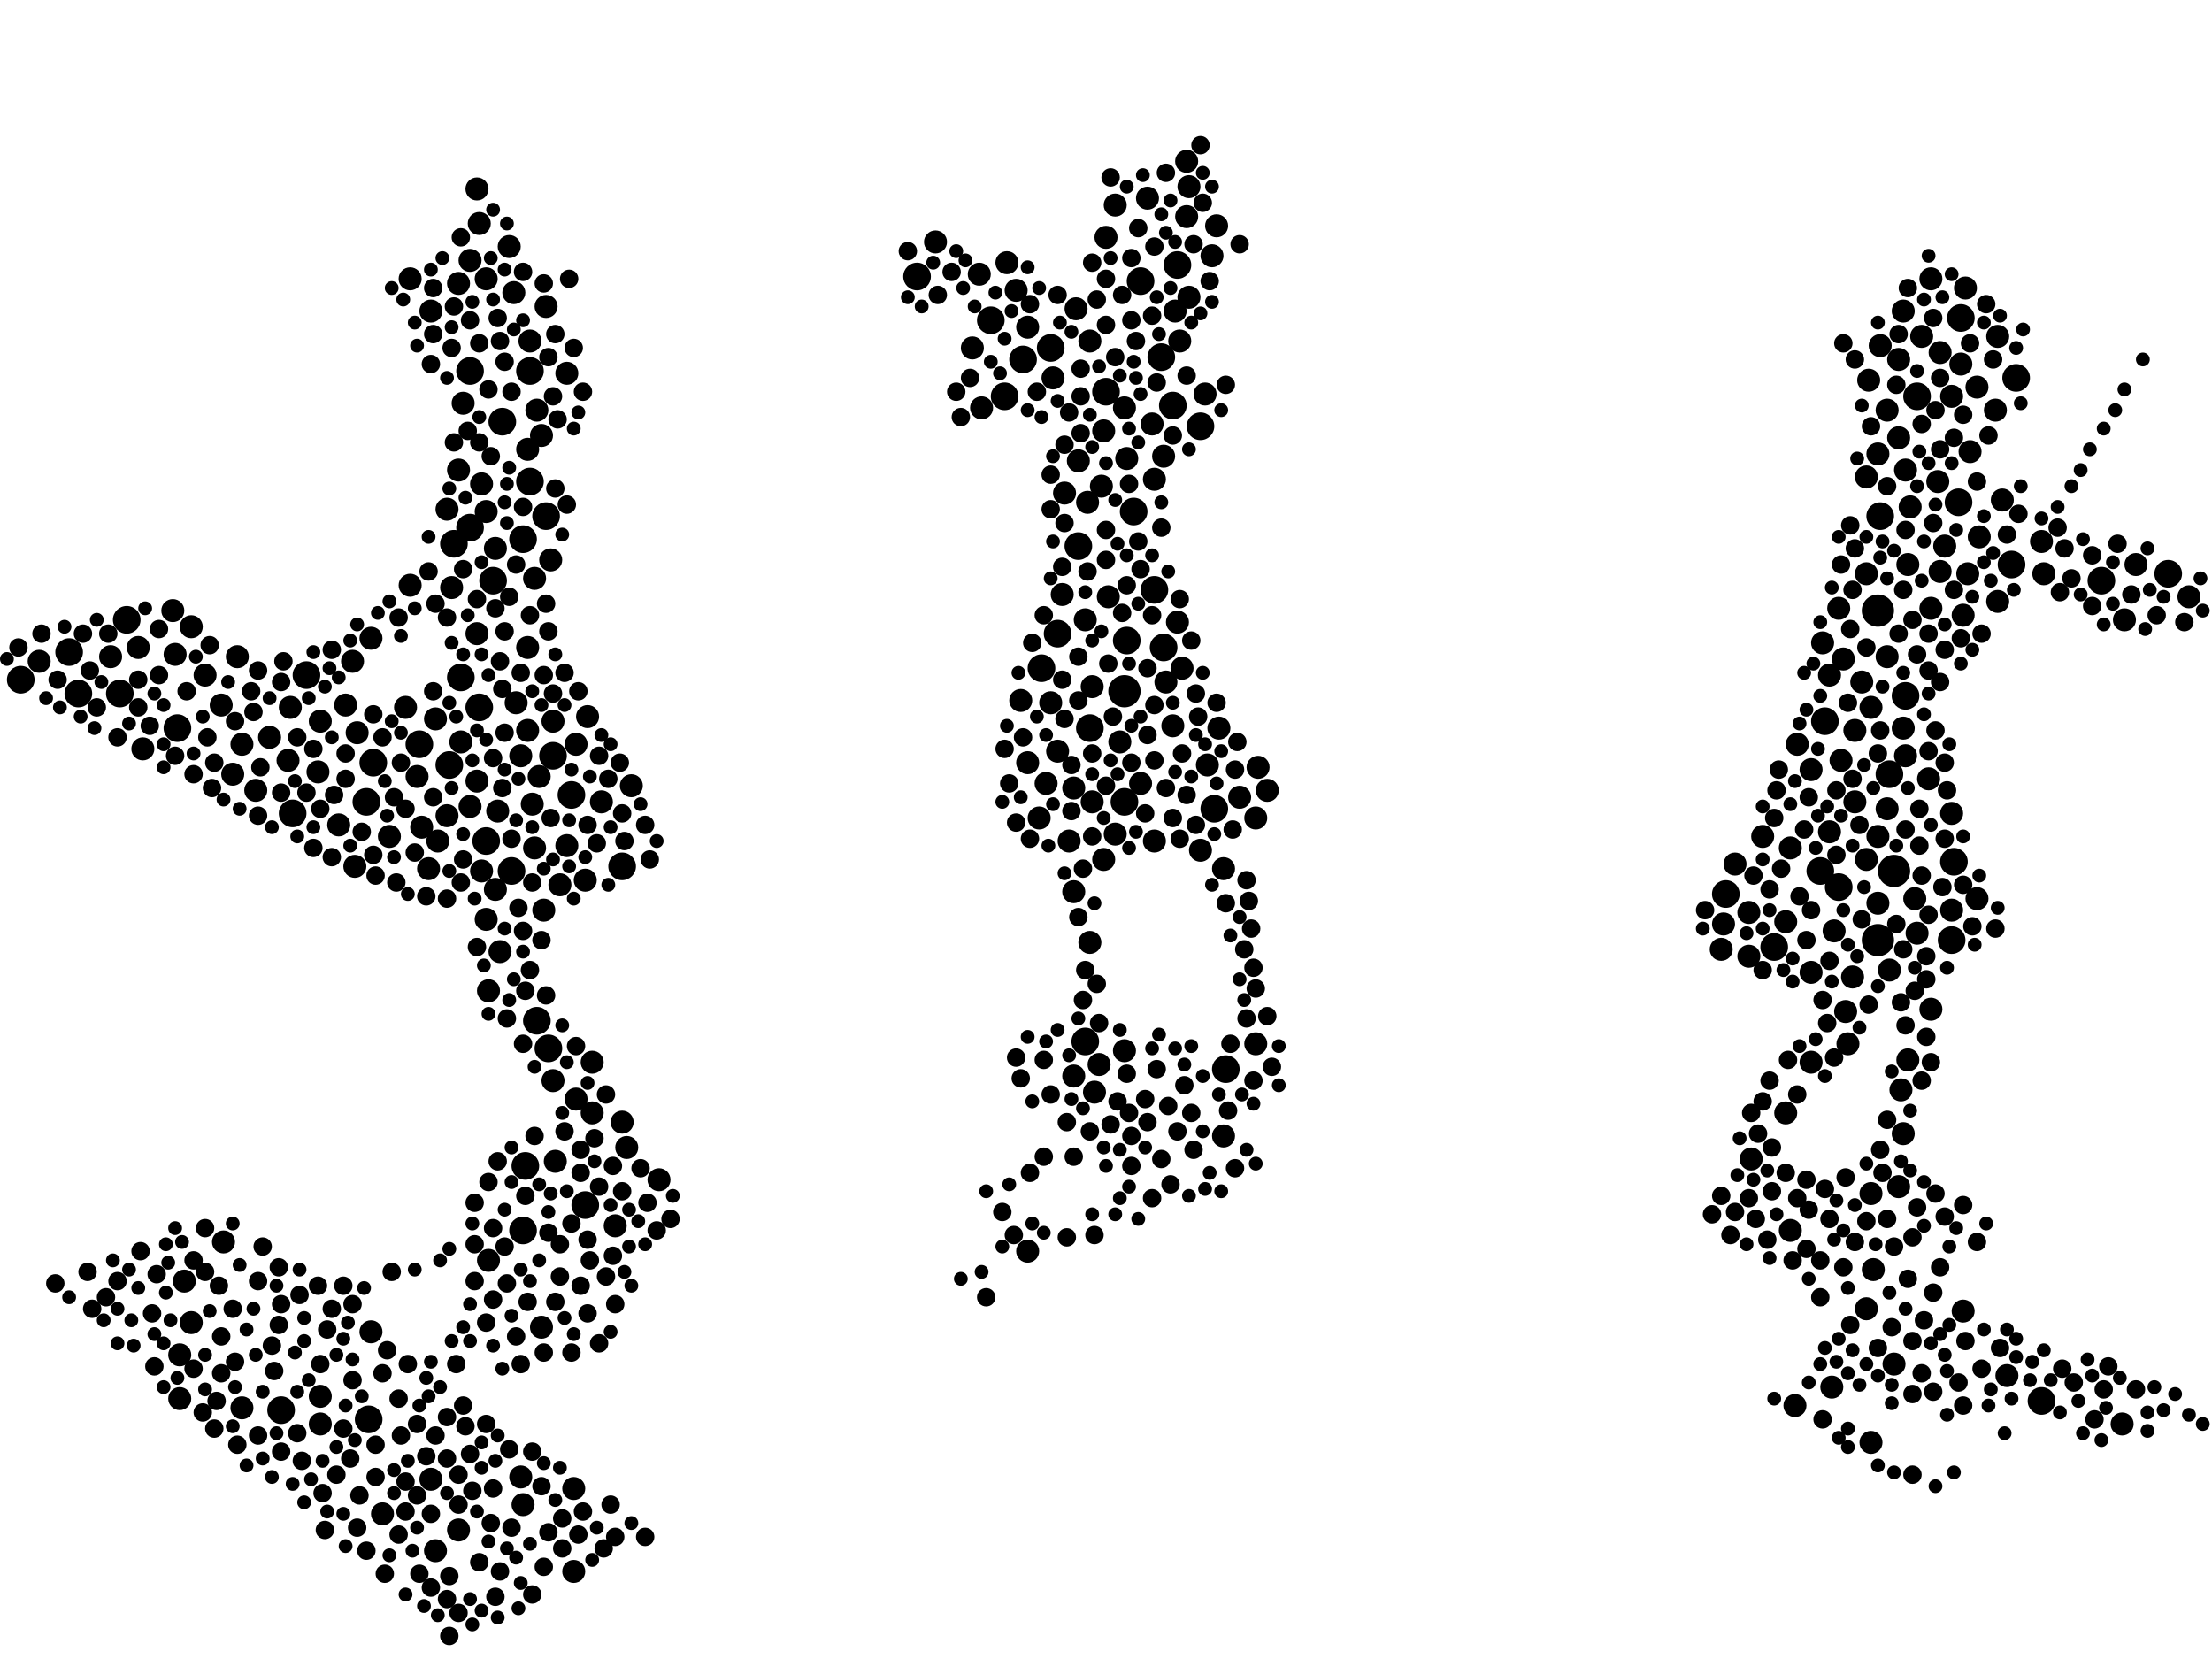 <?xml version="1.0" encoding="utf-8"?>
<svg xmlns="http://www.w3.org/2000/svg"
     xmlns:xlink="http://www.w3.org/1999/xlink" width="1920" height="1440" >

            <defs>
            <style type="text/css"><![CDATA[
circle {stroke: none;}
.c0 {fill: #000000;}
]]></style>
            </defs>
<rect x="0" y="0" width="1920" height="1440" fill="white"/>
<circle cx="1630" cy="816" r="14" class="c0"/>
<circle cx="1644" cy="756" r="14" class="c0"/>
<circle cx="976" cy="600" r="14" class="c0"/>
<circle cx="1630" cy="530" r="14" class="c0"/>
<circle cx="1540" cy="822" r="12" class="c0"/>
<circle cx="254" cy="706" r="12" class="c0"/>
<circle cx="60" cy="566" r="12" class="c0"/>
<circle cx="1596" cy="770" r="12" class="c0"/>
<circle cx="1664" cy="344" r="12" class="c0"/>
<circle cx="456" cy="1012" r="12" class="c0"/>
<circle cx="454" cy="468" r="12" class="c0"/>
<circle cx="860" cy="278" r="12" class="c0"/>
<circle cx="1580" cy="756" r="12" class="c0"/>
<circle cx="460" cy="322" r="12" class="c0"/>
<circle cx="320" cy="1232" r="12" class="c0"/>
<circle cx="1640" cy="672" r="12" class="c0"/>
<circle cx="1882" cy="498" r="12" class="c0"/>
<circle cx="444" cy="756" r="12" class="c0"/>
<circle cx="474" cy="448" r="12" class="c0"/>
<circle cx="1010" cy="562" r="12" class="c0"/>
<circle cx="1054" cy="702" r="12" class="c0"/>
<circle cx="872" cy="344" r="12" class="c0"/>
<circle cx="1018" cy="352" r="12" class="c0"/>
<circle cx="428" cy="504" r="12" class="c0"/>
<circle cx="390" cy="664" r="12" class="c0"/>
<circle cx="990" cy="244" r="12" class="c0"/>
<circle cx="394" cy="472" r="12" class="c0"/>
<circle cx="1022" cy="230" r="12" class="c0"/>
<circle cx="540" cy="752" r="12" class="c0"/>
<circle cx="978" cy="556" r="12" class="c0"/>
<circle cx="436" cy="366" r="12" class="c0"/>
<circle cx="1002" cy="512" r="12" class="c0"/>
<circle cx="1702" cy="276" r="12" class="c0"/>
<circle cx="888" cy="312" r="12" class="c0"/>
<circle cx="476" cy="910" r="12" class="c0"/>
<circle cx="984" cy="444" r="12" class="c0"/>
<circle cx="318" cy="696" r="12" class="c0"/>
<circle cx="1772" cy="1216" r="12" class="c0"/>
<circle cx="942" cy="904" r="12" class="c0"/>
<circle cx="454" cy="1068" r="12" class="c0"/>
<circle cx="480" cy="656" r="12" class="c0"/>
<circle cx="904" cy="580" r="12" class="c0"/>
<circle cx="1008" cy="310" r="12" class="c0"/>
<circle cx="1498" cy="776" r="12" class="c0"/>
<circle cx="1700" cy="436" r="12" class="c0"/>
<circle cx="266" cy="586" r="12" class="c0"/>
<circle cx="416" cy="614" r="12" class="c0"/>
<circle cx="110" cy="538" r="12" class="c0"/>
<circle cx="1696" cy="748" r="12" class="c0"/>
<circle cx="1654" cy="604" r="12" class="c0"/>
<circle cx="466" cy="886" r="12" class="c0"/>
<circle cx="960" cy="340" r="12" class="c0"/>
<circle cx="1746" cy="490" r="12" class="c0"/>
<circle cx="1632" cy="448" r="12" class="c0"/>
<circle cx="796" cy="240" r="12" class="c0"/>
<circle cx="1042" cy="370" r="12" class="c0"/>
<circle cx="68" cy="602" r="12" class="c0"/>
<circle cx="1584" cy="626" r="12" class="c0"/>
<circle cx="154" cy="632" r="12" class="c0"/>
<circle cx="1750" cy="328" r="12" class="c0"/>
<circle cx="408" cy="458" r="12" class="c0"/>
<circle cx="422" cy="730" r="12" class="c0"/>
<circle cx="912" cy="302" r="12" class="c0"/>
<circle cx="324" cy="662" r="12" class="c0"/>
<circle cx="400" cy="588" r="12" class="c0"/>
<circle cx="1694" cy="816" r="12" class="c0"/>
<circle cx="460" cy="418" r="12" class="c0"/>
<circle cx="1064" cy="928" r="12" class="c0"/>
<circle cx="976" cy="696" r="12" class="c0"/>
<circle cx="918" cy="550" r="12" class="c0"/>
<circle cx="364" cy="646" r="12" class="c0"/>
<circle cx="946" cy="632" r="12" class="c0"/>
<circle cx="18" cy="590" r="12" class="c0"/>
<circle cx="408" cy="322" r="12" class="c0"/>
<circle cx="244" cy="1224" r="12" class="c0"/>
<circle cx="496" cy="690" r="12" class="c0"/>
<circle cx="1824" cy="504" r="12" class="c0"/>
<circle cx="936" cy="474" r="12" class="c0"/>
<circle cx="508" cy="1046" r="12" class="c0"/>
<circle cx="104" cy="602" r="12" class="c0"/>
<circle cx="1676" cy="876" r="10" class="c0"/>
<circle cx="572" cy="1024" r="10" class="c0"/>
<circle cx="252" cy="614" r="10" class="c0"/>
<circle cx="414" cy="550" r="10" class="c0"/>
<circle cx="1024" cy="296" r="10" class="c0"/>
<circle cx="466" cy="356" r="10" class="c0"/>
<circle cx="514" cy="922" r="10" class="c0"/>
<circle cx="514" cy="966" r="10" class="c0"/>
<circle cx="398" cy="408" r="10" class="c0"/>
<circle cx="1592" cy="808" r="10" class="c0"/>
<circle cx="972" cy="644" r="10" class="c0"/>
<circle cx="392" cy="510" r="10" class="c0"/>
<circle cx="946" cy="818" r="10" class="c0"/>
<circle cx="1742" cy="1194" r="10" class="c0"/>
<circle cx="1608" cy="848" r="10" class="c0"/>
<circle cx="540" cy="974" r="10" class="c0"/>
<circle cx="548" cy="682" r="10" class="c0"/>
<circle cx="464" cy="736" r="10" class="c0"/>
<circle cx="1056" cy="196" r="10" class="c0"/>
<circle cx="908" cy="680" r="10" class="c0"/>
<circle cx="968" cy="724" r="10" class="c0"/>
<circle cx="96" cy="570" r="10" class="c0"/>
<circle cx="250" cy="660" r="10" class="c0"/>
<circle cx="1900" cy="518" r="10" class="c0"/>
<circle cx="422" cy="444" r="10" class="c0"/>
<circle cx="388" cy="442" r="10" class="c0"/>
<circle cx="1704" cy="534" r="10" class="c0"/>
<circle cx="1506" cy="750" r="10" class="c0"/>
<circle cx="1624" cy="1036" r="10" class="c0"/>
<circle cx="378" cy="1346" r="10" class="c0"/>
<circle cx="1734" cy="522" r="10" class="c0"/>
<circle cx="356" cy="508" r="10" class="c0"/>
<circle cx="1654" cy="408" r="10" class="c0"/>
<circle cx="1090" cy="906" r="10" class="c0"/>
<circle cx="1582" cy="558" r="10" class="c0"/>
<circle cx="510" cy="622" r="10" class="c0"/>
<circle cx="948" cy="696" r="10" class="c0"/>
<circle cx="1620" cy="414" r="10" class="c0"/>
<circle cx="458" cy="562" r="10" class="c0"/>
<circle cx="338" cy="726" r="10" class="c0"/>
<circle cx="194" cy="1078" r="10" class="c0"/>
<circle cx="1518" cy="792" r="10" class="c0"/>
<circle cx="202" cy="672" r="10" class="c0"/>
<circle cx="1638" cy="356" r="10" class="c0"/>
<circle cx="1682" cy="418" r="10" class="c0"/>
<circle cx="918" cy="652" r="10" class="c0"/>
<circle cx="1572" cy="844" r="10" class="c0"/>
<circle cx="482" cy="1008" r="10" class="c0"/>
<circle cx="1658" cy="440" r="10" class="c0"/>
<circle cx="156" cy="1214" r="10" class="c0"/>
<circle cx="1684" cy="496" r="10" class="c0"/>
<circle cx="1716" cy="336" r="10" class="c0"/>
<circle cx="1854" cy="490" r="10" class="c0"/>
<circle cx="1632" cy="300" r="10" class="c0"/>
<circle cx="1648" cy="1030" r="10" class="c0"/>
<circle cx="124" cy="650" r="10" class="c0"/>
<circle cx="166" cy="544" r="10" class="c0"/>
<circle cx="1664" cy="810" r="10" class="c0"/>
<circle cx="418" cy="420" r="10" class="c0"/>
<circle cx="1062" cy="754" r="10" class="c0"/>
<circle cx="480" cy="938" r="10" class="c0"/>
<circle cx="120" cy="562" r="10" class="c0"/>
<circle cx="978" cy="398" r="10" class="c0"/>
<circle cx="166" cy="1148" r="10" class="c0"/>
<circle cx="474" cy="266" r="10" class="c0"/>
<circle cx="1572" cy="668" r="10" class="c0"/>
<circle cx="408" cy="700" r="10" class="c0"/>
<circle cx="278" cy="1212" r="10" class="c0"/>
<circle cx="1676" cy="242" r="10" class="c0"/>
<circle cx="958" cy="374" r="10" class="c0"/>
<circle cx="1496" cy="802" r="10" class="c0"/>
<circle cx="1596" cy="528" r="10" class="c0"/>
<circle cx="534" cy="1064" r="10" class="c0"/>
<circle cx="374" cy="1284" r="10" class="c0"/>
<circle cx="322" cy="1156" r="10" class="c0"/>
<circle cx="322" cy="554" r="10" class="c0"/>
<circle cx="1598" cy="660" r="10" class="c0"/>
<circle cx="942" cy="538" r="10" class="c0"/>
<circle cx="1710" cy="392" r="10" class="c0"/>
<circle cx="276" cy="670" r="10" class="c0"/>
<circle cx="1026" cy="580" r="10" class="c0"/>
<circle cx="402" cy="350" r="10" class="c0"/>
<circle cx="468" cy="674" r="10" class="c0"/>
<circle cx="1550" cy="800" r="10" class="c0"/>
<circle cx="1630" cy="394" r="10" class="c0"/>
<circle cx="478" cy="486" r="10" class="c0"/>
<circle cx="278" cy="626" r="10" class="c0"/>
<circle cx="206" cy="570" r="10" class="c0"/>
<circle cx="414" cy="164" r="10" class="c0"/>
<circle cx="366" cy="718" r="10" class="c0"/>
<circle cx="408" cy="226" r="10" class="c0"/>
<circle cx="422" cy="242" r="10" class="c0"/>
<circle cx="1656" cy="920" r="10" class="c0"/>
<circle cx="1076" cy="692" r="10" class="c0"/>
<circle cx="1022" cy="540" r="10" class="c0"/>
<circle cx="1718" cy="466" r="10" class="c0"/>
<circle cx="464" cy="502" r="10" class="c0"/>
<circle cx="458" cy="634" r="10" class="c0"/>
<circle cx="996" cy="172" r="10" class="c0"/>
<circle cx="1012" cy="592" r="10" class="c0"/>
<circle cx="892" cy="662" r="10" class="c0"/>
<circle cx="1010" cy="396" r="10" class="c0"/>
<circle cx="1560" cy="646" r="10" class="c0"/>
<circle cx="1032" cy="162" r="10" class="c0"/>
<circle cx="500" cy="954" r="10" class="c0"/>
<circle cx="1590" cy="1204" r="10" class="c0"/>
<circle cx="1842" cy="1236" r="10" class="c0"/>
<circle cx="1772" cy="470" r="10" class="c0"/>
<circle cx="1734" cy="292" r="10" class="c0"/>
<circle cx="1656" cy="490" r="10" class="c0"/>
<circle cx="310" cy="636" r="10" class="c0"/>
<circle cx="192" cy="612" r="10" class="c0"/>
<circle cx="1674" cy="676" r="10" class="c0"/>
<circle cx="522" cy="696" r="10" class="c0"/>
<circle cx="1030" cy="188" r="10" class="c0"/>
<circle cx="398" cy="246" r="10" class="c0"/>
<circle cx="944" cy="436" r="10" class="c0"/>
<circle cx="1046" cy="342" r="10" class="c0"/>
<circle cx="1624" cy="614" r="10" class="c0"/>
<circle cx="1610" cy="634" r="10" class="c0"/>
<circle cx="1644" cy="1184" r="10" class="c0"/>
<circle cx="500" cy="646" r="10" class="c0"/>
<circle cx="1554" cy="736" r="10" class="c0"/>
<circle cx="928" cy="730" r="10" class="c0"/>
<circle cx="178" cy="586" r="10" class="c0"/>
<circle cx="332" cy="1314" r="10" class="c0"/>
<circle cx="954" cy="924" r="10" class="c0"/>
<circle cx="452" cy="1282" r="10" class="c0"/>
<circle cx="1694" cy="790" r="10" class="c0"/>
<circle cx="850" cy="238" r="10" class="c0"/>
<circle cx="1668" cy="292" r="10" class="c0"/>
<circle cx="1638" cy="702" r="10" class="c0"/>
<circle cx="398" cy="1328" r="10" class="c0"/>
<circle cx="1018" cy="630" r="10" class="c0"/>
<circle cx="946" cy="296" r="10" class="c0"/>
<circle cx="1020" cy="270" r="10" class="c0"/>
<circle cx="1694" cy="344" r="10" class="c0"/>
<circle cx="960" cy="206" r="10" class="c0"/>
<circle cx="812" cy="210" r="10" class="c0"/>
<circle cx="1616" cy="592" r="10" class="c0"/>
<circle cx="1092" cy="666" r="10" class="c0"/>
<circle cx="430" cy="476" r="10" class="c0"/>
<circle cx="1622" cy="330" r="10" class="c0"/>
<circle cx="1052" cy="222" r="10" class="c0"/>
<circle cx="1624" cy="1252" r="10" class="c0"/>
<circle cx="1688" cy="474" r="10" class="c0"/>
<circle cx="886" cy="608" r="10" class="c0"/>
<circle cx="498" cy="1364" r="10" class="c0"/>
<circle cx="434" cy="826" r="10" class="c0"/>
<circle cx="442" cy="214" r="10" class="c0"/>
<circle cx="1572" cy="922" r="10" class="c0"/>
<circle cx="362" cy="674" r="10" class="c0"/>
<circle cx="374" cy="270" r="10" class="c0"/>
<circle cx="852" cy="354" r="10" class="c0"/>
<circle cx="1588" cy="586" r="10" class="c0"/>
<circle cx="424" cy="860" r="10" class="c0"/>
<circle cx="1494" cy="824" r="10" class="c0"/>
<circle cx="874" cy="228" r="10" class="c0"/>
<circle cx="1558" cy="1220" r="10" class="c0"/>
<circle cx="508" cy="764" r="10" class="c0"/>
<circle cx="294" cy="716" r="10" class="c0"/>
<circle cx="430" cy="772" r="10" class="c0"/>
<circle cx="492" cy="734" r="10" class="c0"/>
<circle cx="1738" cy="434" r="10" class="c0"/>
<circle cx="446" cy="254" r="10" class="c0"/>
<circle cx="1048" cy="664" r="10" class="c0"/>
<circle cx="892" cy="1086" r="10" class="c0"/>
<circle cx="222" cy="686" r="10" class="c0"/>
<circle cx="458" cy="390" r="10" class="c0"/>
<circle cx="936" cy="400" r="10" class="c0"/>
<circle cx="452" cy="656" r="10" class="c0"/>
<circle cx="422" cy="798" r="10" class="c0"/>
<circle cx="1058" cy="632" r="10" class="c0"/>
<circle cx="486" cy="768" r="10" class="c0"/>
<circle cx="1694" cy="706" r="10" class="c0"/>
<circle cx="1554" cy="1068" r="10" class="c0"/>
<circle cx="844" cy="302" r="10" class="c0"/>
<circle cx="210" cy="646" r="10" class="c0"/>
<circle cx="976" cy="912" r="10" class="c0"/>
<circle cx="1630" cy="726" r="10" class="c0"/>
<circle cx="308" cy="752" r="10" class="c0"/>
<circle cx="160" cy="1112" r="10" class="c0"/>
<circle cx="380" cy="730" r="10" class="c0"/>
<circle cx="1706" cy="250" r="10" class="c0"/>
<circle cx="990" cy="680" r="10" class="c0"/>
<circle cx="1652" cy="632" r="10" class="c0"/>
<circle cx="424" cy="1094" r="10" class="c0"/>
<circle cx="1062" cy="986" r="10" class="c0"/>
<circle cx="1030" cy="140" r="10" class="c0"/>
<circle cx="1002" cy="416" r="10" class="c0"/>
<circle cx="300" cy="612" r="10" class="c0"/>
<circle cx="892" cy="284" r="10" class="c0"/>
<circle cx="1588" cy="722" r="10" class="c0"/>
<circle cx="1702" cy="316" r="10" class="c0"/>
<circle cx="414" cy="678" r="10" class="c0"/>
<circle cx="950" cy="948" r="10" class="c0"/>
<circle cx="914" cy="328" r="10" class="c0"/>
<circle cx="902" cy="710" r="10" class="c0"/>
<circle cx="1530" cy="726" r="10" class="c0"/>
<circle cx="472" cy="790" r="10" class="c0"/>
<circle cx="1652" cy="270" r="10" class="c0"/>
<circle cx="1626" cy="1102" r="10" class="c0"/>
<circle cx="1654" cy="656" r="10" class="c0"/>
<circle cx="156" cy="1176" r="10" class="c0"/>
<circle cx="388" cy="708" r="10" class="c0"/>
<circle cx="454" cy="1306" r="10" class="c0"/>
<circle cx="958" cy="746" r="10" class="c0"/>
<circle cx="1638" cy="570" r="10" class="c0"/>
<circle cx="1716" cy="780" r="10" class="c0"/>
<circle cx="1652" cy="984" r="10" class="c0"/>
<circle cx="234" cy="640" r="10" class="c0"/>
<circle cx="418" cy="756" r="10" class="c0"/>
<circle cx="1604" cy="906" r="10" class="c0"/>
<circle cx="1648" cy="380" r="10" class="c0"/>
<circle cx="372" cy="754" r="10" class="c0"/>
<circle cx="1090" cy="710" r="10" class="c0"/>
<circle cx="1100" cy="686" r="10" class="c0"/>
<circle cx="1676" cy="528" r="10" class="c0"/>
<circle cx="278" cy="1236" r="10" class="c0"/>
<circle cx="962" cy="518" r="10" class="c0"/>
<circle cx="1640" cy="842" r="10" class="c0"/>
<circle cx="932" cy="934" r="10" class="c0"/>
<circle cx="932" cy="774" r="10" class="c0"/>
<circle cx="1774" cy="498" r="10" class="c0"/>
<circle cx="460" cy="296" r="10" class="c0"/>
<circle cx="462" cy="698" r="10" class="c0"/>
<circle cx="400" cy="644" r="10" class="c0"/>
<circle cx="1708" cy="498" r="10" class="c0"/>
<circle cx="1704" cy="1138" r="10" class="c0"/>
<circle cx="976" cy="354" r="10" class="c0"/>
<circle cx="378" cy="624" r="10" class="c0"/>
<circle cx="210" cy="1222" r="10" class="c0"/>
<circle cx="1000" cy="368" r="10" class="c0"/>
<circle cx="1520" cy="1006" r="10" class="c0"/>
<circle cx="492" cy="324" r="10" class="c0"/>
<circle cx="34" cy="574" r="10" class="c0"/>
<circle cx="416" cy="194" r="10" class="c0"/>
<circle cx="956" cy="422" r="10" class="c0"/>
<circle cx="1630" cy="784" r="10" class="c0"/>
<circle cx="1518" cy="830" r="10" class="c0"/>
<circle cx="152" cy="568" r="10" class="c0"/>
<circle cx="912" cy="610" r="10" class="c0"/>
<circle cx="882" cy="252" r="10" class="c0"/>
<circle cx="1610" cy="696" r="10" class="c0"/>
<circle cx="544" cy="996" r="10" class="c0"/>
<circle cx="1550" cy="966" r="10" class="c0"/>
<circle cx="1620" cy="1136" r="10" class="c0"/>
<circle cx="1042" cy="738" r="10" class="c0"/>
<circle cx="150" cy="530" r="10" class="c0"/>
<circle cx="306" cy="574" r="10" class="c0"/>
<circle cx="480" cy="626" r="10" class="c0"/>
<circle cx="498" cy="1292" r="10" class="c0"/>
<circle cx="922" cy="516" r="10" class="c0"/>
<circle cx="448" cy="610" r="10" class="c0"/>
<circle cx="1620" cy="498" r="10" class="c0"/>
<circle cx="470" cy="1152" r="10" class="c0"/>
<circle cx="356" cy="242" r="10" class="c0"/>
<circle cx="352" cy="614" r="10" class="c0"/>
<circle cx="1844" cy="538" r="10" class="c0"/>
<circle cx="1002" cy="730" r="10" class="c0"/>
<circle cx="1684" cy="306" r="10" class="c0"/>
<circle cx="924" cy="428" r="10" class="c0"/>
<circle cx="1662" cy="780" r="10" class="c0"/>
<circle cx="1620" cy="746" r="10" class="c0"/>
<circle cx="1648" cy="312" r="10" class="c0"/>
<circle cx="968" cy="178" r="10" class="c0"/>
<circle cx="1600" cy="572" r="10" class="c0"/>
<circle cx="1650" cy="946" r="10" class="c0"/>
<circle cx="932" cy="684" r="10" class="c0"/>
<circle cx="1032" cy="258" r="10" class="c0"/>
<circle cx="934" cy="268" r="10" class="c0"/>
<circle cx="1602" cy="878" r="10" class="c0"/>
<circle cx="470" cy="378" r="10" class="c0"/>
<circle cx="948" cy="596" r="10" class="c0"/>
<circle cx="432" cy="704" r="10" class="c0"/>
<circle cx="1732" cy="356" r="10" class="c0"/>
<circle cx="408" cy="278" r="8" class="c0"/>
<circle cx="1542" cy="686" r="8" class="c0"/>
<circle cx="220" cy="618" r="8" class="c0"/>
<circle cx="1674" cy="582" r="8" class="c0"/>
<circle cx="1536" cy="772" r="8" class="c0"/>
<circle cx="986" cy="296" r="8" class="c0"/>
<circle cx="1680" cy="634" r="8" class="c0"/>
<circle cx="940" cy="868" r="8" class="c0"/>
<circle cx="1720" cy="550" r="8" class="c0"/>
<circle cx="1730" cy="312" r="8" class="c0"/>
<circle cx="1002" cy="214" r="8" class="c0"/>
<circle cx="1074" cy="644" r="8" class="c0"/>
<circle cx="518" cy="732" r="8" class="c0"/>
<circle cx="1664" cy="568" r="8" class="c0"/>
<circle cx="476" cy="548" r="8" class="c0"/>
<circle cx="978" cy="932" r="8" class="c0"/>
<circle cx="318" cy="1346" r="8" class="c0"/>
<circle cx="450" cy="788" r="8" class="c0"/>
<circle cx="534" cy="1334" r="8" class="c0"/>
<circle cx="520" cy="656" r="8" class="c0"/>
<circle cx="940" cy="754" r="8" class="c0"/>
<circle cx="1724" cy="264" r="8" class="c0"/>
<circle cx="946" cy="982" r="8" class="c0"/>
<circle cx="332" cy="1192" r="8" class="c0"/>
<circle cx="1624" cy="370" r="8" class="c0"/>
<circle cx="1000" cy="274" r="8" class="c0"/>
<circle cx="484" cy="364" r="8" class="c0"/>
<circle cx="398" cy="1400" r="8" class="c0"/>
<circle cx="922" cy="590" r="8" class="c0"/>
<circle cx="1538" cy="1034" r="8" class="c0"/>
<circle cx="224" cy="1246" r="8" class="c0"/>
<circle cx="1736" cy="1170" r="8" class="c0"/>
<circle cx="434" cy="574" r="8" class="c0"/>
<circle cx="1518" cy="1040" r="8" class="c0"/>
<circle cx="372" cy="496" r="8" class="c0"/>
<circle cx="1732" cy="806" r="8" class="c0"/>
<circle cx="520" cy="1030" r="8" class="c0"/>
<circle cx="526" cy="950" r="8" class="c0"/>
<circle cx="542" cy="730" r="8" class="c0"/>
<circle cx="982" cy="224" r="8" class="c0"/>
<circle cx="460" cy="842" r="8" class="c0"/>
<circle cx="180" cy="640" r="8" class="c0"/>
<circle cx="1788" cy="514" r="8" class="c0"/>
<circle cx="76" cy="1104" r="8" class="c0"/>
<circle cx="480" cy="602" r="8" class="c0"/>
<circle cx="1546" cy="754" r="8" class="c0"/>
<circle cx="1570" cy="692" r="8" class="c0"/>
<circle cx="1684" cy="1100" r="8" class="c0"/>
<circle cx="416" cy="384" r="8" class="c0"/>
<circle cx="1088" cy="938" r="8" class="c0"/>
<circle cx="432" cy="276" r="8" class="c0"/>
<circle cx="938" cy="376" r="8" class="c0"/>
<circle cx="830" cy="340" r="8" class="c0"/>
<circle cx="1816" cy="526" r="8" class="c0"/>
<circle cx="426" cy="396" r="8" class="c0"/>
<circle cx="1654" cy="890" r="8" class="c0"/>
<circle cx="928" cy="358" r="8" class="c0"/>
<circle cx="1668" cy="760" r="8" class="c0"/>
<circle cx="1084" cy="782" r="8" class="c0"/>
<circle cx="1012" cy="684" r="8" class="c0"/>
<circle cx="1816" cy="482" r="8" class="c0"/>
<circle cx="1676" cy="922" r="8" class="c0"/>
<circle cx="236" cy="1168" r="8" class="c0"/>
<circle cx="562" cy="1044" r="8" class="c0"/>
<circle cx="102" cy="640" r="8" class="c0"/>
<circle cx="1022" cy="982" r="8" class="c0"/>
<circle cx="1688" cy="564" r="8" class="c0"/>
<circle cx="926" cy="974" r="8" class="c0"/>
<circle cx="204" cy="1182" r="8" class="c0"/>
<circle cx="1696" cy="380" r="8" class="c0"/>
<circle cx="388" cy="780" r="8" class="c0"/>
<circle cx="376" cy="600" r="8" class="c0"/>
<circle cx="458" cy="1130" r="8" class="c0"/>
<circle cx="1638" cy="1058" r="8" class="c0"/>
<circle cx="462" cy="1384" r="8" class="c0"/>
<circle cx="440" cy="884" r="8" class="c0"/>
<circle cx="1690" cy="686" r="8" class="c0"/>
<circle cx="1034" cy="966" r="8" class="c0"/>
<circle cx="1586" cy="888" r="8" class="c0"/>
<circle cx="540" cy="1034" r="8" class="c0"/>
<circle cx="1670" cy="1146" r="8" class="c0"/>
<circle cx="1620" cy="562" r="8" class="c0"/>
<circle cx="1792" cy="476" r="8" class="c0"/>
<circle cx="994" cy="954" r="8" class="c0"/>
<circle cx="414" cy="822" r="8" class="c0"/>
<circle cx="242" cy="1150" r="8" class="c0"/>
<circle cx="942" cy="842" r="8" class="c0"/>
<circle cx="968" cy="310" r="8" class="c0"/>
<circle cx="1656" cy="250" r="8" class="c0"/>
<circle cx="1538" cy="996" r="8" class="c0"/>
<circle cx="454" cy="808" r="8" class="c0"/>
<circle cx="120" cy="614" r="8" class="c0"/>
<circle cx="402" cy="746" r="8" class="c0"/>
<circle cx="1850" cy="516" r="8" class="c0"/>
<circle cx="1684" cy="328" r="8" class="c0"/>
<circle cx="72" cy="550" r="8" class="c0"/>
<circle cx="424" cy="1026" r="8" class="c0"/>
<circle cx="1568" cy="1024" r="8" class="c0"/>
<circle cx="1668" cy="1192" r="8" class="c0"/>
<circle cx="1674" cy="652" r="8" class="c0"/>
<circle cx="1622" cy="872" r="8" class="c0"/>
<circle cx="876" cy="680" r="8" class="c0"/>
<circle cx="398" cy="1306" r="8" class="c0"/>
<circle cx="1672" cy="830" r="8" class="c0"/>
<circle cx="960" cy="486" r="8" class="c0"/>
<circle cx="442" cy="518" r="8" class="c0"/>
<circle cx="1678" cy="454" r="8" class="c0"/>
<circle cx="506" cy="340" r="8" class="c0"/>
<circle cx="332" cy="640" r="8" class="c0"/>
<circle cx="288" cy="1136" r="8" class="c0"/>
<circle cx="402" cy="1220" r="8" class="c0"/>
<circle cx="454" cy="236" r="8" class="c0"/>
<circle cx="826" cy="236" r="8" class="c0"/>
<circle cx="894" cy="264" r="8" class="c0"/>
<circle cx="488" cy="1344" r="8" class="c0"/>
<circle cx="78" cy="582" r="8" class="c0"/>
<circle cx="982" cy="986" r="8" class="c0"/>
<circle cx="1002" cy="660" r="8" class="c0"/>
<circle cx="474" cy="864" r="8" class="c0"/>
<circle cx="1566" cy="720" r="8" class="c0"/>
<circle cx="472" cy="586" r="8" class="c0"/>
<circle cx="168" cy="672" r="8" class="c0"/>
<circle cx="1030" cy="326" r="8" class="c0"/>
<circle cx="1104" cy="926" r="8" class="c0"/>
<circle cx="954" cy="888" r="8" class="c0"/>
<circle cx="300" cy="676" r="8" class="c0"/>
<circle cx="1654" cy="720" r="8" class="c0"/>
<circle cx="400" cy="766" r="8" class="c0"/>
<circle cx="964" cy="154" r="8" class="c0"/>
<circle cx="182" cy="560" r="8" class="c0"/>
<circle cx="1680" cy="1036" r="8" class="c0"/>
<circle cx="990" cy="494" r="8" class="c0"/>
<circle cx="452" cy="1184" r="8" class="c0"/>
<circle cx="1018" cy="710" r="8" class="c0"/>
<circle cx="960" cy="682" r="8" class="c0"/>
<circle cx="988" cy="470" r="8" class="c0"/>
<circle cx="1830" cy="1186" r="8" class="c0"/>
<circle cx="1480" cy="790" r="8" class="c0"/>
<circle cx="1090" cy="858" r="8" class="c0"/>
<circle cx="1610" cy="476" r="8" class="c0"/>
<circle cx="1030" cy="690" r="8" class="c0"/>
<circle cx="388" cy="1266" r="8" class="c0"/>
<circle cx="564" cy="746" r="8" class="c0"/>
<circle cx="344" cy="766" r="8" class="c0"/>
<circle cx="1540" cy="710" r="8" class="c0"/>
<circle cx="1594" cy="686" r="8" class="c0"/>
<circle cx="974" cy="256" r="8" class="c0"/>
<circle cx="494" cy="242" r="8" class="c0"/>
<circle cx="930" cy="704" r="8" class="c0"/>
<circle cx="1672" cy="850" r="8" class="c0"/>
<circle cx="1630" cy="1170" r="8" class="c0"/>
<circle cx="1584" cy="1032" r="8" class="c0"/>
<circle cx="1664" cy="1048" r="8" class="c0"/>
<circle cx="1506" cy="1052" r="8" class="c0"/>
<circle cx="1000" cy="1040" r="8" class="c0"/>
<circle cx="138" cy="586" r="8" class="c0"/>
<circle cx="1638" cy="972" r="8" class="c0"/>
<circle cx="516" cy="988" r="8" class="c0"/>
<circle cx="218" cy="600" r="8" class="c0"/>
<circle cx="284" cy="1154" r="8" class="c0"/>
<circle cx="424" cy="338" r="8" class="c0"/>
<circle cx="1568" cy="816" r="8" class="c0"/>
<circle cx="960" cy="242" r="8" class="c0"/>
<circle cx="346" cy="536" r="8" class="c0"/>
<circle cx="870" cy="1052" r="8" class="c0"/>
<circle cx="1040" cy="622" r="8" class="c0"/>
<circle cx="834" cy="362" r="8" class="c0"/>
<circle cx="962" cy="576" r="8" class="c0"/>
<circle cx="1050" cy="244" r="8" class="c0"/>
<circle cx="996" cy="638" r="8" class="c0"/>
<circle cx="1012" cy="150" r="8" class="c0"/>
<circle cx="1720" cy="1188" r="8" class="c0"/>
<circle cx="502" cy="1332" r="8" class="c0"/>
<circle cx="448" cy="490" r="8" class="c0"/>
<circle cx="1872" cy="534" r="8" class="c0"/>
<circle cx="1654" cy="460" r="8" class="c0"/>
<circle cx="1630" cy="654" r="8" class="c0"/>
<circle cx="1854" cy="1206" r="8" class="c0"/>
<circle cx="1610" cy="312" r="8" class="c0"/>
<circle cx="1684" cy="390" r="8" class="c0"/>
<circle cx="1662" cy="860" r="8" class="c0"/>
<circle cx="1560" cy="950" r="8" class="c0"/>
<circle cx="1688" cy="1056" r="8" class="c0"/>
<circle cx="994" cy="706" r="8" class="c0"/>
<circle cx="478" cy="710" r="8" class="c0"/>
<circle cx="406" cy="374" r="8" class="c0"/>
<circle cx="346" cy="1214" r="8" class="c0"/>
<circle cx="202" cy="1136" r="8" class="c0"/>
<circle cx="50" cy="590" r="8" class="c0"/>
<circle cx="1524" cy="1058" r="8" class="c0"/>
<circle cx="376" cy="290" r="8" class="c0"/>
<circle cx="1668" cy="368" r="8" class="c0"/>
<circle cx="324" cy="742" r="8" class="c0"/>
<circle cx="952" cy="854" r="8" class="c0"/>
<circle cx="456" cy="860" r="8" class="c0"/>
<circle cx="348" cy="662" r="8" class="c0"/>
<circle cx="510" cy="1076" r="8" class="c0"/>
<circle cx="1042" cy="126" r="8" class="c0"/>
<circle cx="454" cy="440" r="8" class="c0"/>
<circle cx="422" cy="1148" r="8" class="c0"/>
<circle cx="192" cy="1160" r="8" class="c0"/>
<circle cx="1552" cy="920" r="8" class="c0"/>
<circle cx="428" cy="1128" r="8" class="c0"/>
<circle cx="414" cy="520" r="8" class="c0"/>
<circle cx="888" cy="640" r="8" class="c0"/>
<circle cx="304" cy="1266" r="8" class="c0"/>
<circle cx="978" cy="508" r="8" class="c0"/>
<circle cx="948" cy="654" r="8" class="c0"/>
<circle cx="532" cy="1012" r="8" class="c0"/>
<circle cx="510" cy="716" r="8" class="c0"/>
<circle cx="1016" cy="1028" r="8" class="c0"/>
<circle cx="138" cy="546" r="8" class="c0"/>
<circle cx="1086" cy="806" r="8" class="c0"/>
<circle cx="272" cy="650" r="8" class="c0"/>
<circle cx="352" cy="1286" r="8" class="c0"/>
<circle cx="162" cy="600" r="8" class="c0"/>
<circle cx="472" cy="246" r="8" class="c0"/>
<circle cx="1818" cy="1232" r="8" class="c0"/>
<circle cx="364" cy="1366" r="8" class="c0"/>
<circle cx="1080" cy="824" r="8" class="c0"/>
<circle cx="374" cy="316" r="8" class="c0"/>
<circle cx="960" cy="460" r="8" class="c0"/>
<circle cx="438" cy="548" r="8" class="c0"/>
<circle cx="952" cy="260" r="8" class="c0"/>
<circle cx="1036" cy="998" r="8" class="c0"/>
<circle cx="1688" cy="662" r="8" class="c0"/>
<circle cx="504" cy="998" r="8" class="c0"/>
<circle cx="374" cy="1314" r="8" class="c0"/>
<circle cx="352" cy="702" r="8" class="c0"/>
<circle cx="152" cy="656" r="8" class="c0"/>
<circle cx="538" cy="662" r="8" class="c0"/>
<circle cx="224" cy="582" r="8" class="c0"/>
<circle cx="938" cy="344" r="8" class="c0"/>
<circle cx="1568" cy="1084" r="8" class="c0"/>
<circle cx="912" cy="442" r="8" class="c0"/>
<circle cx="1646" cy="334" r="8" class="c0"/>
<circle cx="1604" cy="610" r="8" class="c0"/>
<circle cx="476" cy="310" r="8" class="c0"/>
<circle cx="306" cy="1198" r="8" class="c0"/>
<circle cx="290" cy="690" r="8" class="c0"/>
<circle cx="438" cy="636" r="8" class="c0"/>
<circle cx="342" cy="692" r="8" class="c0"/>
<circle cx="1038" cy="602" r="8" class="c0"/>
<circle cx="1034" cy="556" r="8" class="c0"/>
<circle cx="1742" cy="464" r="8" class="c0"/>
<circle cx="84" cy="614" r="8" class="c0"/>
<circle cx="102" cy="1112" r="8" class="c0"/>
<circle cx="1896" cy="540" r="8" class="c0"/>
<circle cx="1608" cy="676" r="8" class="c0"/>
<circle cx="244" cy="592" r="8" class="c0"/>
<circle cx="470" cy="1290" r="8" class="c0"/>
<circle cx="938" cy="320" r="8" class="c0"/>
<circle cx="1608" cy="512" r="8" class="c0"/>
<circle cx="1038" cy="716" r="8" class="c0"/>
<circle cx="882" cy="918" r="8" class="c0"/>
<circle cx="1704" cy="1220" r="8" class="c0"/>
<circle cx="16" cy="562" r="8" class="c0"/>
<circle cx="1716" cy="418" r="8" class="c0"/>
<circle cx="496" cy="1062" r="8" class="c0"/>
<circle cx="370" cy="778" r="8" class="c0"/>
<circle cx="306" cy="1132" r="8" class="c0"/>
<circle cx="1026" cy="654" r="8" class="c0"/>
<circle cx="434" cy="296" r="8" class="c0"/>
<circle cx="486" cy="1108" r="8" class="c0"/>
<circle cx="1706" cy="1164" r="8" class="c0"/>
<circle cx="880" cy="1072" r="8" class="c0"/>
<circle cx="1666" cy="734" r="8" class="c0"/>
<circle cx="388" cy="1230" r="8" class="c0"/>
<circle cx="474" cy="524" r="8" class="c0"/>
<circle cx="1632" cy="998" r="8" class="c0"/>
<circle cx="400" cy="206" r="8" class="c0"/>
<circle cx="392" cy="302" r="8" class="c0"/>
<circle cx="1076" cy="212" r="8" class="c0"/>
<circle cx="996" cy="974" r="8" class="c0"/>
<circle cx="1678" cy="276" r="8" class="c0"/>
<circle cx="788" cy="218" r="8" class="c0"/>
<circle cx="390" cy="1368" r="8" class="c0"/>
<circle cx="1650" cy="870" r="8" class="c0"/>
<circle cx="1520" cy="966" r="8" class="c0"/>
<circle cx="346" cy="1332" r="8" class="c0"/>
<circle cx="1494" cy="1038" r="8" class="c0"/>
<circle cx="1616" cy="798" r="8" class="c0"/>
<circle cx="1790" cy="1188" r="8" class="c0"/>
<circle cx="1536" cy="938" r="8" class="c0"/>
<circle cx="1544" cy="668" r="8" class="c0"/>
<circle cx="980" cy="420" r="8" class="c0"/>
<circle cx="1620" cy="1060" r="8" class="c0"/>
<circle cx="1752" cy="446" r="8" class="c0"/>
<circle cx="408" cy="1262" r="8" class="c0"/>
<circle cx="490" cy="982" r="8" class="c0"/>
<circle cx="360" cy="740" r="8" class="c0"/>
<circle cx="1678" cy="1122" r="8" class="c0"/>
<circle cx="1672" cy="900" r="8" class="c0"/>
<circle cx="500" cy="908" r="8" class="c0"/>
<circle cx="1666" cy="702" r="8" class="c0"/>
<circle cx="996" cy="580" r="8" class="c0"/>
<circle cx="378" cy="524" r="8" class="c0"/>
<circle cx="1572" cy="790" r="8" class="c0"/>
<circle cx="960" cy="282" r="8" class="c0"/>
<circle cx="1004" cy="332" r="8" class="c0"/>
<circle cx="436" cy="684" r="8" class="c0"/>
<circle cx="492" cy="438" r="8" class="c0"/>
<circle cx="988" cy="198" r="8" class="c0"/>
<circle cx="280" cy="1296" r="8" class="c0"/>
<circle cx="454" cy="906" r="8" class="c0"/>
<circle cx="1526" cy="984" r="8" class="c0"/>
<circle cx="470" cy="816" r="8" class="c0"/>
<circle cx="1678" cy="1208" r="8" class="c0"/>
<circle cx="1560" cy="1040" r="8" class="c0"/>
<circle cx="1008" cy="1006" r="8" class="c0"/>
<circle cx="534" cy="1132" r="8" class="c0"/>
<circle cx="1068" cy="906" r="8" class="c0"/>
<circle cx="936" cy="570" r="8" class="c0"/>
<circle cx="428" cy="1292" r="8" class="c0"/>
<circle cx="416" cy="298" r="8" class="c0"/>
<circle cx="436" cy="598" r="8" class="c0"/>
<circle cx="486" cy="1080" r="8" class="c0"/>
<circle cx="1660" cy="1164" r="8" class="c0"/>
<circle cx="1606" cy="546" r="8" class="c0"/>
<circle cx="462" cy="1260" r="8" class="c0"/>
<circle cx="326" cy="1282" r="8" class="c0"/>
<circle cx="1800" cy="1200" r="8" class="c0"/>
<circle cx="1660" cy="1074" r="8" class="c0"/>
<circle cx="1550" cy="1018" r="8" class="c0"/>
<circle cx="336" cy="1172" r="8" class="c0"/>
<circle cx="1072" cy="668" r="8" class="c0"/>
<circle cx="404" cy="1238" r="8" class="c0"/>
<circle cx="1082" cy="884" r="8" class="c0"/>
<circle cx="1534" cy="1076" r="8" class="c0"/>
<circle cx="936" cy="796" r="8" class="c0"/>
<circle cx="814" cy="256" r="8" class="c0"/>
<circle cx="258" cy="1244" r="8" class="c0"/>
<circle cx="272" cy="736" r="8" class="c0"/>
<circle cx="974" cy="532" r="8" class="c0"/>
<circle cx="930" cy="664" r="8" class="c0"/>
<circle cx="906" cy="920" r="8" class="c0"/>
<circle cx="444" cy="728" r="8" class="c0"/>
<circle cx="472" cy="1360" r="8" class="c0"/>
<circle cx="448" cy="1160" r="8" class="c0"/>
<circle cx="1580" cy="1094" r="8" class="c0"/>
<circle cx="472" cy="1174" r="8" class="c0"/>
<circle cx="1486" cy="1054" r="8" class="c0"/>
<circle cx="388" cy="536" r="8" class="c0"/>
<circle cx="570" cy="1068" r="8" class="c0"/>
<circle cx="924" cy="624" r="8" class="c0"/>
<circle cx="1696" cy="512" r="8" class="c0"/>
<circle cx="1070" cy="720" r="8" class="c0"/>
<circle cx="1668" cy="938" r="8" class="c0"/>
<circle cx="1634" cy="1018" r="8" class="c0"/>
<circle cx="1562" cy="778" r="8" class="c0"/>
<circle cx="48" cy="1114" r="8" class="c0"/>
<circle cx="1582" cy="1232" r="8" class="c0"/>
<circle cx="1826" cy="1206" r="8" class="c0"/>
<circle cx="886" cy="936" r="8" class="c0"/>
<circle cx="932" cy="1004" r="8" class="c0"/>
<circle cx="36" cy="550" r="8" class="c0"/>
<circle cx="1652" cy="824" r="8" class="c0"/>
<circle cx="502" cy="600" r="8" class="c0"/>
<circle cx="1024" cy="728" r="8" class="c0"/>
<circle cx="258" cy="640" r="8" class="c0"/>
<circle cx="416" cy="1356" r="8" class="c0"/>
<circle cx="460" cy="534" r="8" class="c0"/>
<circle cx="428" cy="1066" r="8" class="c0"/>
<circle cx="1726" cy="378" r="8" class="c0"/>
<circle cx="396" cy="1184" r="8" class="c0"/>
<circle cx="178" cy="1066" r="8" class="c0"/>
<circle cx="244" cy="1132" r="8" class="c0"/>
<circle cx="480" cy="344" r="8" class="c0"/>
<circle cx="186" cy="1240" r="8" class="c0"/>
<circle cx="560" cy="716" r="8" class="c0"/>
<circle cx="1556" cy="1094" r="8" class="c0"/>
<circle cx="482" cy="290" r="8" class="c0"/>
<circle cx="402" cy="494" r="8" class="c0"/>
<circle cx="80" cy="1136" r="8" class="c0"/>
<circle cx="452" cy="584" r="8" class="c0"/>
<circle cx="900" cy="340" r="8" class="c0"/>
<circle cx="464" cy="986" r="8" class="c0"/>
<circle cx="398" cy="1280" r="8" class="c0"/>
<circle cx="1028" cy="942" r="8" class="c0"/>
<circle cx="186" cy="662" r="8" class="c0"/>
<circle cx="314" cy="722" r="8" class="c0"/>
<circle cx="262" cy="1268" r="8" class="c0"/>
<circle cx="1594" cy="742" r="8" class="c0"/>
<circle cx="1570" cy="1050" r="8" class="c0"/>
<circle cx="1018" cy="378" r="8" class="c0"/>
<circle cx="1704" cy="768" r="8" class="c0"/>
<circle cx="428" cy="658" r="8" class="c0"/>
<circle cx="130" cy="630" r="8" class="c0"/>
<circle cx="906" cy="534" r="8" class="c0"/>
<circle cx="1660" cy="1210" r="8" class="c0"/>
<circle cx="224" cy="1112" r="8" class="c0"/>
<circle cx="444" cy="1326" r="8" class="c0"/>
<circle cx="430" cy="528" r="8" class="c0"/>
<circle cx="1530" cy="842" r="8" class="c0"/>
<circle cx="582" cy="1058" r="8" class="c0"/>
<circle cx="1588" cy="834" r="8" class="c0"/>
<circle cx="440" cy="1114" r="8" class="c0"/>
<circle cx="462" cy="766" r="8" class="c0"/>
<circle cx="438" cy="1082" r="8" class="c0"/>
<circle cx="882" cy="714" r="8" class="c0"/>
<circle cx="1004" cy="928" r="8" class="c0"/>
<circle cx="310" cy="1326" r="8" class="c0"/>
<circle cx="1088" cy="840" r="8" class="c0"/>
<circle cx="1710" cy="298" r="8" class="c0"/>
<circle cx="136" cy="1106" r="8" class="c0"/>
<circle cx="1652" cy="512" r="8" class="c0"/>
<circle cx="120" cy="590" r="8" class="c0"/>
<circle cx="1606" cy="1150" r="8" class="c0"/>
<circle cx="912" cy="412" r="8" class="c0"/>
<circle cx="190" cy="1116" r="8" class="c0"/>
<circle cx="1712" cy="804" r="8" class="c0"/>
<circle cx="412" cy="1112" r="8" class="c0"/>
<circle cx="362" cy="1298" r="8" class="c0"/>
<circle cx="1702" cy="554" r="8" class="c0"/>
<circle cx="1660" cy="1280" r="8" class="c0"/>
<circle cx="532" cy="1090" r="8" class="c0"/>
<circle cx="842" cy="328" r="8" class="c0"/>
<circle cx="260" cy="1124" r="8" class="c0"/>
<circle cx="896" cy="558" r="8" class="c0"/>
<circle cx="918" cy="256" r="8" class="c0"/>
<circle cx="1014" cy="960" r="8" class="c0"/>
<circle cx="312" cy="1298" r="8" class="c0"/>
<circle cx="512" cy="1094" r="8" class="c0"/>
<circle cx="476" cy="1070" r="8" class="c0"/>
<circle cx="1522" cy="760" r="8" class="c0"/>
<circle cx="1064" cy="784" r="8" class="c0"/>
<circle cx="1642" cy="1152" r="8" class="c0"/>
<circle cx="276" cy="1116" r="8" class="c0"/>
<circle cx="1582" cy="868" r="8" class="c0"/>
<circle cx="944" cy="496" r="8" class="c0"/>
<circle cx="184" cy="684" r="8" class="c0"/>
<circle cx="936" cy="608" r="8" class="c0"/>
<circle cx="352" cy="1312" r="8" class="c0"/>
<circle cx="528" cy="676" r="8" class="c0"/>
<circle cx="362" cy="1236" r="8" class="c0"/>
<circle cx="354" cy="1184" r="8" class="c0"/>
<circle cx="376" cy="250" r="8" class="c0"/>
<circle cx="278" cy="702" r="8" class="c0"/>
<circle cx="1580" cy="1126" r="8" class="c0"/>
<circle cx="188" cy="1216" r="8" class="c0"/>
<circle cx="1000" cy="534" r="8" class="c0"/>
<circle cx="540" cy="706" r="8" class="c0"/>
<circle cx="326" cy="1254" r="8" class="c0"/>
<circle cx="410" cy="1294" r="8" class="c0"/>
<circle cx="856" cy="1126" r="8" class="c0"/>
<circle cx="966" cy="622" r="8" class="c0"/>
<circle cx="488" cy="1318" r="8" class="c0"/>
<circle cx="924" cy="454" r="8" class="c0"/>
<circle cx="982" cy="1012" r="8" class="c0"/>
<circle cx="1066" cy="964" r="8" class="c0"/>
<circle cx="292" cy="1280" r="8" class="c0"/>
<circle cx="178" cy="1104" r="8" class="c0"/>
<circle cx="948" cy="726" r="8" class="c0"/>
<circle cx="1798" cy="502" r="8" class="c0"/>
<circle cx="1614" cy="716" r="8" class="c0"/>
<circle cx="504" cy="1018" r="8" class="c0"/>
<circle cx="430" cy="1386" r="8" class="c0"/>
<circle cx="1072" cy="1014" r="8" class="c0"/>
<circle cx="520" cy="1166" r="8" class="c0"/>
<circle cx="376" cy="692" r="8" class="c0"/>
<circle cx="894" cy="728" r="8" class="c0"/>
<circle cx="1002" cy="612" r="8" class="c0"/>
<circle cx="1588" cy="1058" r="8" class="c0"/>
<circle cx="288" cy="564" r="8" class="c0"/>
<circle cx="334" cy="1366" r="8" class="c0"/>
<circle cx="326" cy="760" r="8" class="c0"/>
<circle cx="228" cy="1082" r="8" class="c0"/>
<circle cx="1606" cy="456" r="8" class="c0"/>
<circle cx="422" cy="1236" r="8" class="c0"/>
<circle cx="1044" cy="176" r="8" class="c0"/>
<circle cx="244" cy="1260" r="8" class="c0"/>
<circle cx="192" cy="1192" r="8" class="c0"/>
<circle cx="1600" cy="298" r="8" class="c0"/>
<circle cx="206" cy="1254" r="8" class="c0"/>
<circle cx="1598" cy="490" r="8" class="c0"/>
<circle cx="300" cy="654" r="8" class="c0"/>
<circle cx="226" cy="666" r="8" class="c0"/>
<circle cx="1704" cy="1046" r="8" class="c0"/>
<circle cx="1638" cy="422" r="8" class="c0"/>
<circle cx="266" cy="688" r="8" class="c0"/>
<circle cx="426" cy="1322" r="8" class="c0"/>
<circle cx="394" cy="266" r="8" class="c0"/>
<circle cx="1700" cy="1200" r="8" class="c0"/>
<circle cx="1686" cy="770" r="8" class="c0"/>
<circle cx="982" cy="662" r="8" class="c0"/>
<circle cx="238" cy="1190" r="8" class="c0"/>
<circle cx="374" cy="1378" r="8" class="c0"/>
<circle cx="948" cy="228" r="8" class="c0"/>
<circle cx="482" cy="1130" r="8" class="c0"/>
<circle cx="912" cy="950" r="8" class="c0"/>
<circle cx="1786" cy="458" r="8" class="c0"/>
<circle cx="394" cy="384" r="8" class="c0"/>
<circle cx="490" cy="584" r="8" class="c0"/>
<circle cx="246" cy="574" r="8" class="c0"/>
<circle cx="434" cy="1364" r="8" class="c0"/>
<circle cx="1632" cy="634" r="8" class="c0"/>
<circle cx="950" cy="1072" r="8" class="c0"/>
<circle cx="1716" cy="1078" r="8" class="c0"/>
<circle cx="872" cy="650" r="8" class="c0"/>
<circle cx="1680" cy="356" r="8" class="c0"/>
<circle cx="970" cy="956" r="8" class="c0"/>
<circle cx="1648" cy="550" r="8" class="c0"/>
<circle cx="378" cy="1246" r="8" class="c0"/>
<circle cx="1838" cy="472" r="8" class="c0"/>
<circle cx="324" cy="620" r="8" class="c0"/>
<circle cx="1646" cy="802" r="8" class="c0"/>
<circle cx="278" cy="1184" r="8" class="c0"/>
<circle cx="412" cy="1044" r="8" class="c0"/>
<circle cx="926" cy="1074" r="8" class="c0"/>
<circle cx="412" cy="1080" r="8" class="c0"/>
<circle cx="224" cy="708" r="8" class="c0"/>
<circle cx="1100" cy="882" r="8" class="c0"/>
<circle cx="1064" cy="334" r="8" class="c0"/>
<circle cx="980" cy="966" r="8" class="c0"/>
<circle cx="1674" cy="550" r="8" class="c0"/>
<circle cx="1660" cy="538" r="8" class="c0"/>
<circle cx="498" cy="302" r="8" class="c0"/>
<circle cx="288" cy="744" r="8" class="c0"/>
<circle cx="1704" cy="360" r="8" class="c0"/>
<circle cx="242" cy="1100" r="8" class="c0"/>
<circle cx="168" cy="1094" r="8" class="c0"/>
<circle cx="504" cy="1116" r="8" class="c0"/>
<circle cx="298" cy="1240" r="8" class="c0"/>
<circle cx="132" cy="1140" r="8" class="c0"/>
<circle cx="340" cy="1104" r="8" class="c0"/>
<circle cx="1656" cy="1110" r="8" class="c0"/>
<circle cx="510" cy="1140" r="8" class="c0"/>
<circle cx="506" cy="1312" r="8" class="c0"/>
<circle cx="1592" cy="918" r="8" class="c0"/>
<circle cx="1688" cy="728" r="8" class="c0"/>
<circle cx="924" cy="386" r="8" class="c0"/>
<circle cx="348" cy="1246" r="8" class="c0"/>
<circle cx="1008" cy="458" r="8" class="c0"/>
<circle cx="1502" cy="1072" r="8" class="c0"/>
<circle cx="134" cy="1186" r="8" class="c0"/>
<circle cx="444" cy="340" r="8" class="c0"/>
<circle cx="1602" cy="1022" r="8" class="c0"/>
<circle cx="556" cy="1014" r="8" class="c0"/>
<circle cx="442" cy="1258" r="8" class="c0"/>
<circle cx="1530" cy="956" r="8" class="c0"/>
<circle cx="432" cy="1008" r="8" class="c0"/>
<circle cx="370" cy="1264" r="8" class="c0"/>
<circle cx="456" cy="1038" r="8" class="c0"/>
<circle cx="1024" cy="520" r="8" class="c0"/>
<circle cx="496" cy="1174" r="8" class="c0"/>
<circle cx="476" cy="1330" r="8" class="c0"/>
<circle cx="204" cy="626" r="8" class="c0"/>
<circle cx="1056" cy="610" r="8" class="c0"/>
<circle cx="982" cy="278" r="8" class="c0"/>
<circle cx="1082" cy="764" r="8" class="c0"/>
<circle cx="388" cy="1388" r="8" class="c0"/>
<circle cx="524" cy="1344" r="8" class="c0"/>
<circle cx="438" cy="314" r="8" class="c0"/>
<circle cx="122" cy="1086" r="8" class="c0"/>
<circle cx="526" cy="1108" r="8" class="c0"/>
<circle cx="1600" cy="1100" r="8" class="c0"/>
<circle cx="560" cy="1334" r="8" class="c0"/>
<circle cx="94" cy="550" r="8" class="c0"/>
<circle cx="298" cy="1116" r="8" class="c0"/>
<circle cx="390" cy="1420" r="8" class="c0"/>
<circle cx="168" cy="1188" r="8" class="c0"/>
<circle cx="176" cy="1226" r="8" class="c0"/>
<circle cx="1684" cy="592" r="8" class="c0"/>
<circle cx="92" cy="1126" r="8" class="c0"/>
<circle cx="1610" cy="1078" r="8" class="c0"/>
<circle cx="530" cy="1306" r="8" class="c0"/>
<circle cx="1674" cy="794" r="8" class="c0"/>
<circle cx="244" cy="688" r="8" class="c0"/>
<circle cx="1644" cy="1082" r="8" class="c0"/>
<circle cx="482" cy="424" r="8" class="c0"/>
<circle cx="922" cy="492" r="8" class="c0"/>
<circle cx="894" cy="1018" r="8" class="c0"/>
<circle cx="906" cy="1004" r="8" class="c0"/>
<circle cx="1036" cy="212" r="8" class="c0"/>
<circle cx="282" cy="1328" r="8" class="c0"/>
<circle cx="1648" cy="290" r="8" class="c0"/>
<circle cx="964" cy="976" r="8" class="c0"/>
<circle cx="1688" cy="542" r="6" class="c0"/>
<circle cx="1618" cy="770" r="6" class="c0"/>
<circle cx="1016" cy="250" r="6" class="c0"/>
<circle cx="1034" cy="280" r="6" class="c0"/>
<circle cx="892" cy="232" r="6" class="c0"/>
<circle cx="1604" cy="1118" r="6" class="c0"/>
<circle cx="112" cy="1102" r="6" class="c0"/>
<circle cx="980" cy="372" r="6" class="c0"/>
<circle cx="900" cy="622" r="6" class="c0"/>
<circle cx="920" cy="280" r="6" class="c0"/>
<circle cx="392" cy="558" r="6" class="c0"/>
<circle cx="1586" cy="700" r="6" class="c0"/>
<circle cx="1052" cy="162" r="6" class="c0"/>
<circle cx="950" cy="784" r="6" class="c0"/>
<circle cx="800" cy="266" r="6" class="c0"/>
<circle cx="454" cy="278" r="6" class="c0"/>
<circle cx="924" cy="758" r="6" class="c0"/>
<circle cx="978" cy="162" r="6" class="c0"/>
<circle cx="438" cy="436" r="6" class="c0"/>
<circle cx="384" cy="224" r="6" class="c0"/>
<circle cx="1576" cy="902" r="6" class="c0"/>
<circle cx="1054" cy="724" r="6" class="c0"/>
<circle cx="904" cy="362" r="6" class="c0"/>
<circle cx="1616" cy="352" r="6" class="c0"/>
<circle cx="860" cy="314" r="6" class="c0"/>
<circle cx="494" cy="752" r="6" class="c0"/>
<circle cx="342" cy="744" r="6" class="c0"/>
<circle cx="1676" cy="1166" r="6" class="c0"/>
<circle cx="288" cy="640" r="6" class="c0"/>
<circle cx="442" cy="868" r="6" class="c0"/>
<circle cx="420" cy="838" r="6" class="c0"/>
<circle cx="414" cy="1312" r="6" class="c0"/>
<circle cx="1756" cy="286" r="6" class="c0"/>
<circle cx="430" cy="1268" r="6" class="c0"/>
<circle cx="956" cy="548" r="6" class="c0"/>
<circle cx="1012" cy="202" r="6" class="c0"/>
<circle cx="1554" cy="698" r="6" class="c0"/>
<circle cx="1726" cy="1220" r="6" class="c0"/>
<circle cx="1632" cy="484" r="6" class="c0"/>
<circle cx="1704" cy="726" r="6" class="c0"/>
<circle cx="194" cy="694" r="6" class="c0"/>
<circle cx="1516" cy="810" r="6" class="c0"/>
<circle cx="418" cy="568" r="6" class="c0"/>
<circle cx="402" cy="724" r="6" class="c0"/>
<circle cx="282" cy="596" r="6" class="c0"/>
<circle cx="1888" cy="1210" r="6" class="c0"/>
<circle cx="1670" cy="620" r="6" class="c0"/>
<circle cx="1046" cy="646" r="6" class="c0"/>
<circle cx="328" cy="532" r="6" class="c0"/>
<circle cx="530" cy="718" r="6" class="c0"/>
<circle cx="498" cy="1158" r="6" class="c0"/>
<circle cx="856" cy="1034" r="6" class="c0"/>
<circle cx="1050" cy="1018" r="6" class="c0"/>
<circle cx="382" cy="1094" r="6" class="c0"/>
<circle cx="440" cy="1344" r="6" class="c0"/>
<circle cx="446" cy="850" r="6" class="c0"/>
<circle cx="1600" cy="1068" r="6" class="c0"/>
<circle cx="1522" cy="1024" r="6" class="c0"/>
<circle cx="1808" cy="468" r="6" class="c0"/>
<circle cx="1000" cy="482" r="6" class="c0"/>
<circle cx="432" cy="1404" r="6" class="c0"/>
<circle cx="1664" cy="322" r="6" class="c0"/>
<circle cx="270" cy="1284" r="6" class="c0"/>
<circle cx="1620" cy="1010" r="6" class="c0"/>
<circle cx="444" cy="1142" r="6" class="c0"/>
<circle cx="372" cy="466" r="6" class="c0"/>
<circle cx="98" cy="1094" r="6" class="c0"/>
<circle cx="884" cy="584" r="6" class="c0"/>
<circle cx="1670" cy="1064" r="6" class="c0"/>
<circle cx="1722" cy="448" r="6" class="c0"/>
<circle cx="1542" cy="1054" r="6" class="c0"/>
<circle cx="176" cy="622" r="6" class="c0"/>
<circle cx="142" cy="612" r="6" class="c0"/>
<circle cx="886" cy="692" r="6" class="c0"/>
<circle cx="1566" cy="584" r="6" class="c0"/>
<circle cx="444" cy="1026" r="6" class="c0"/>
<circle cx="1670" cy="260" r="6" class="c0"/>
<circle cx="570" cy="730" r="6" class="c0"/>
<circle cx="1666" cy="392" r="6" class="c0"/>
<circle cx="948" cy="1054" r="6" class="c0"/>
<circle cx="390" cy="1084" r="6" class="c0"/>
<circle cx="1722" cy="1154" r="6" class="c0"/>
<circle cx="168" cy="654" r="6" class="c0"/>
<circle cx="468" cy="1094" r="6" class="c0"/>
<circle cx="1834" cy="524" r="6" class="c0"/>
<circle cx="1750" cy="1178" r="6" class="c0"/>
<circle cx="868" cy="324" r="6" class="c0"/>
<circle cx="440" cy="194" r="6" class="c0"/>
<circle cx="438" cy="806" r="6" class="c0"/>
<circle cx="338" cy="522" r="6" class="c0"/>
<circle cx="554" cy="1060" r="6" class="c0"/>
<circle cx="1060" cy="356" r="6" class="c0"/>
<circle cx="908" cy="638" r="6" class="c0"/>
<circle cx="410" cy="660" r="6" class="c0"/>
<circle cx="302" cy="1148" r="6" class="c0"/>
<circle cx="304" cy="556" r="6" class="c0"/>
<circle cx="482" cy="568" r="6" class="c0"/>
<circle cx="1750" cy="1162" r="6" class="c0"/>
<circle cx="382" cy="1204" r="6" class="c0"/>
<circle cx="892" cy="356" r="6" class="c0"/>
<circle cx="988" cy="524" r="6" class="c0"/>
<circle cx="1614" cy="892" r="6" class="c0"/>
<circle cx="1900" cy="1228" r="6" class="c0"/>
<circle cx="1694" cy="238" r="6" class="c0"/>
<circle cx="986" cy="328" r="6" class="c0"/>
<circle cx="408" cy="1132" r="6" class="c0"/>
<circle cx="1860" cy="312" r="6" class="c0"/>
<circle cx="476" cy="1052" r="6" class="c0"/>
<circle cx="142" cy="1166" r="6" class="c0"/>
<circle cx="368" cy="1394" r="6" class="c0"/>
<circle cx="306" cy="1180" r="6" class="c0"/>
<circle cx="1656" cy="684" r="6" class="c0"/>
<circle cx="338" cy="1350" r="6" class="c0"/>
<circle cx="1640" cy="1122" r="6" class="c0"/>
<circle cx="1698" cy="460" r="6" class="c0"/>
<circle cx="1690" cy="840" r="6" class="c0"/>
<circle cx="830" cy="218" r="6" class="c0"/>
<circle cx="1530" cy="806" r="6" class="c0"/>
<circle cx="40" cy="606" r="6" class="c0"/>
<circle cx="446" cy="286" r="6" class="c0"/>
<circle cx="1864" cy="1226" r="6" class="c0"/>
<circle cx="1826" cy="372" r="6" class="c0"/>
<circle cx="438" cy="668" r="6" class="c0"/>
<circle cx="1692" cy="1150" r="6" class="c0"/>
<circle cx="964" cy="660" r="6" class="c0"/>
<circle cx="1508" cy="1020" r="6" class="c0"/>
<circle cx="460" cy="1340" r="6" class="c0"/>
<circle cx="1650" cy="1008" r="6" class="c0"/>
<circle cx="1562" cy="628" r="6" class="c0"/>
<circle cx="1634" cy="470" r="6" class="c0"/>
<circle cx="424" cy="1338" r="6" class="c0"/>
<circle cx="1808" cy="1244" r="6" class="c0"/>
<circle cx="362" cy="300" r="6" class="c0"/>
<circle cx="1008" cy="186" r="6" class="c0"/>
<circle cx="202" cy="1238" r="6" class="c0"/>
<circle cx="496" cy="668" r="6" class="c0"/>
<circle cx="1674" cy="602" r="6" class="c0"/>
<circle cx="1844" cy="338" r="6" class="c0"/>
<circle cx="410" cy="262" r="6" class="c0"/>
<circle cx="1580" cy="1184" r="6" class="c0"/>
<circle cx="1596" cy="466" r="6" class="c0"/>
<circle cx="1692" cy="646" r="6" class="c0"/>
<circle cx="404" cy="432" r="6" class="c0"/>
<circle cx="396" cy="622" r="6" class="c0"/>
<circle cx="360" cy="528" r="6" class="c0"/>
<circle cx="896" cy="956" r="6" class="c0"/>
<circle cx="112" cy="628" r="6" class="c0"/>
<circle cx="342" cy="1296" r="6" class="c0"/>
<circle cx="1580" cy="604" r="6" class="c0"/>
<circle cx="512" cy="674" r="6" class="c0"/>
<circle cx="1644" cy="1278" r="6" class="c0"/>
<circle cx="946" cy="360" r="6" class="c0"/>
<circle cx="964" cy="224" r="6" class="c0"/>
<circle cx="530" cy="646" r="6" class="c0"/>
<circle cx="864" cy="254" r="6" class="c0"/>
<circle cx="852" cy="1104" r="6" class="c0"/>
<circle cx="1692" cy="1082" r="6" class="c0"/>
<circle cx="906" cy="1070" r="6" class="c0"/>
<circle cx="258" cy="1208" r="6" class="c0"/>
<circle cx="1612" cy="830" r="6" class="c0"/>
<circle cx="1006" cy="898" r="6" class="c0"/>
<circle cx="530" cy="1156" r="6" class="c0"/>
<circle cx="464" cy="926" r="6" class="c0"/>
<circle cx="1034" cy="908" r="6" class="c0"/>
<circle cx="260" cy="1102" r="6" class="c0"/>
<circle cx="1576" cy="736" r="6" class="c0"/>
<circle cx="988" cy="384" r="6" class="c0"/>
<circle cx="1082" cy="998" r="6" class="c0"/>
<circle cx="1676" cy="716" r="6" class="c0"/>
<circle cx="388" cy="1296" r="6" class="c0"/>
<circle cx="1690" cy="1190" r="6" class="c0"/>
<circle cx="986" cy="722" r="6" class="c0"/>
<circle cx="208" cy="1098" r="6" class="c0"/>
<circle cx="1816" cy="1194" r="6" class="c0"/>
<circle cx="146" cy="1096" r="6" class="c0"/>
<circle cx="1912" cy="530" r="6" class="c0"/>
<circle cx="1032" cy="390" r="6" class="c0"/>
<circle cx="410" cy="1410" r="6" class="c0"/>
<circle cx="1728" cy="504" r="6" class="c0"/>
<circle cx="208" cy="702" r="6" class="c0"/>
<circle cx="978" cy="482" r="6" class="c0"/>
<circle cx="90" cy="1146" r="6" class="c0"/>
<circle cx="1712" cy="518" r="6" class="c0"/>
<circle cx="1046" cy="1032" r="6" class="c0"/>
<circle cx="980" cy="576" r="6" class="c0"/>
<circle cx="1604" cy="1192" r="6" class="c0"/>
<circle cx="220" cy="1136" r="6" class="c0"/>
<circle cx="182" cy="1138" r="6" class="c0"/>
<circle cx="1740" cy="1244" r="6" class="c0"/>
<circle cx="508" cy="744" r="6" class="c0"/>
<circle cx="254" cy="1288" r="6" class="c0"/>
<circle cx="1764" cy="1182" r="6" class="c0"/>
<circle cx="948" cy="556" r="6" class="c0"/>
<circle cx="838" cy="226" r="6" class="c0"/>
<circle cx="1668" cy="504" r="6" class="c0"/>
<circle cx="914" cy="396" r="6" class="c0"/>
<circle cx="292" cy="1256" r="6" class="c0"/>
<circle cx="374" cy="1182" r="6" class="c0"/>
<circle cx="352" cy="1384" r="6" class="c0"/>
<circle cx="990" cy="342" r="6" class="c0"/>
<circle cx="340" cy="250" r="6" class="c0"/>
<circle cx="1746" cy="1214" r="6" class="c0"/>
<circle cx="412" cy="780" r="6" class="c0"/>
<circle cx="488" cy="890" r="6" class="c0"/>
<circle cx="152" cy="1066" r="6" class="c0"/>
<circle cx="228" cy="1208" r="6" class="c0"/>
<circle cx="300" cy="1220" r="6" class="c0"/>
<circle cx="264" cy="1164" r="6" class="c0"/>
<circle cx="102" cy="1166" r="6" class="c0"/>
<circle cx="1014" cy="496" r="6" class="c0"/>
<circle cx="970" cy="672" r="6" class="c0"/>
<circle cx="870" cy="696" r="6" class="c0"/>
<circle cx="1698" cy="1066" r="6" class="c0"/>
<circle cx="462" cy="718" r="6" class="c0"/>
<circle cx="960" cy="402" r="6" class="c0"/>
<circle cx="472" cy="754" r="6" class="c0"/>
<circle cx="972" cy="1040" r="6" class="c0"/>
<circle cx="362" cy="1326" r="6" class="c0"/>
<circle cx="846" cy="266" r="6" class="c0"/>
<circle cx="1020" cy="910" r="6" class="c0"/>
<circle cx="908" cy="904" r="6" class="c0"/>
<circle cx="490" cy="1144" r="6" class="c0"/>
<circle cx="1570" cy="1110" r="6" class="c0"/>
<circle cx="460" cy="1112" r="6" class="c0"/>
<circle cx="436" cy="1188" r="6" class="c0"/>
<circle cx="1730" cy="480" r="6" class="c0"/>
<circle cx="914" cy="470" r="6" class="c0"/>
<circle cx="1670" cy="470" r="6" class="c0"/>
<circle cx="234" cy="606" r="6" class="c0"/>
<circle cx="1630" cy="1194" r="6" class="c0"/>
<circle cx="342" cy="1276" r="6" class="c0"/>
<circle cx="336" cy="708" r="6" class="c0"/>
<circle cx="1680" cy="438" r="6" class="c0"/>
<circle cx="1052" cy="768" r="6" class="c0"/>
<circle cx="170" cy="570" r="6" class="c0"/>
<circle cx="82" cy="632" r="6" class="c0"/>
<circle cx="1060" cy="652" r="6" class="c0"/>
<circle cx="1058" cy="950" r="6" class="c0"/>
<circle cx="114" cy="1146" r="6" class="c0"/>
<circle cx="1600" cy="790" r="6" class="c0"/>
<circle cx="1680" cy="1290" r="6" class="c0"/>
<circle cx="918" cy="894" r="6" class="c0"/>
<circle cx="1596" cy="1248" r="6" class="c0"/>
<circle cx="1068" cy="812" r="6" class="c0"/>
<circle cx="392" cy="1164" r="6" class="c0"/>
<circle cx="516" cy="1008" r="6" class="c0"/>
<circle cx="116" cy="1168" r="6" class="c0"/>
<circle cx="198" cy="592" r="6" class="c0"/>
<circle cx="1562" cy="908" r="6" class="c0"/>
<circle cx="1548" cy="842" r="6" class="c0"/>
<circle cx="1590" cy="510" r="6" class="c0"/>
<circle cx="440" cy="420" r="6" class="c0"/>
<circle cx="918" cy="348" r="6" class="c0"/>
<circle cx="428" cy="182" r="6" class="c0"/>
<circle cx="980" cy="736" r="6" class="c0"/>
<circle cx="1814" cy="390" r="6" class="c0"/>
<circle cx="968" cy="434" r="6" class="c0"/>
<circle cx="872" cy="294" r="6" class="c0"/>
<circle cx="1110" cy="942" r="6" class="c0"/>
<circle cx="264" cy="1144" r="6" class="c0"/>
<circle cx="120" cy="1118" r="6" class="c0"/>
<circle cx="228" cy="1266" r="6" class="c0"/>
<circle cx="492" cy="922" r="6" class="c0"/>
<circle cx="1688" cy="1176" r="6" class="c0"/>
<circle cx="1608" cy="1172" r="6" class="c0"/>
<circle cx="502" cy="358" r="6" class="c0"/>
<circle cx="1584" cy="1170" r="6" class="c0"/>
<circle cx="1674" cy="402" r="6" class="c0"/>
<circle cx="358" cy="1346" r="6" class="c0"/>
<circle cx="1034" cy="674" r="6" class="c0"/>
<circle cx="462" cy="600" r="6" class="c0"/>
<circle cx="470" cy="612" r="6" class="c0"/>
<circle cx="264" cy="1304" r="6" class="c0"/>
<circle cx="1910" cy="502" r="6" class="c0"/>
<circle cx="1828" cy="1222" r="6" class="c0"/>
<circle cx="1598" cy="708" r="6" class="c0"/>
<circle cx="1578" cy="708" r="6" class="c0"/>
<circle cx="992" cy="152" r="6" class="c0"/>
<circle cx="874" cy="630" r="6" class="c0"/>
<circle cx="1006" cy="290" r="6" class="c0"/>
<circle cx="876" cy="1028" r="6" class="c0"/>
<circle cx="272" cy="566" r="6" class="c0"/>
<circle cx="388" cy="328" r="6" class="c0"/>
<circle cx="1604" cy="1256" r="6" class="c0"/>
<circle cx="204" cy="1204" r="6" class="c0"/>
<circle cx="1658" cy="1016" r="6" class="c0"/>
<circle cx="70" cy="622" r="6" class="c0"/>
<circle cx="1786" cy="440" r="6" class="c0"/>
<circle cx="178" cy="1206" r="6" class="c0"/>
<circle cx="1702" cy="576" r="6" class="c0"/>
<circle cx="448" cy="1352" r="6" class="c0"/>
<circle cx="1570" cy="1200" r="6" class="c0"/>
<circle cx="1772" cy="450" r="6" class="c0"/>
<circle cx="488" cy="464" r="6" class="c0"/>
<circle cx="948" cy="672" r="6" class="c0"/>
<circle cx="1008" cy="436" r="6" class="c0"/>
<circle cx="930" cy="288" r="6" class="c0"/>
<circle cx="1686" cy="258" r="6" class="c0"/>
<circle cx="1594" cy="1042" r="6" class="c0"/>
<circle cx="256" cy="678" r="6" class="c0"/>
<circle cx="314" cy="1212" r="6" class="c0"/>
<circle cx="424" cy="586" r="6" class="c0"/>
<circle cx="298" cy="1314" r="6" class="c0"/>
<circle cx="408" cy="1388" r="6" class="c0"/>
<circle cx="942" cy="514" r="6" class="c0"/>
<circle cx="1536" cy="1092" r="6" class="c0"/>
<circle cx="1578" cy="650" r="6" class="c0"/>
<circle cx="452" cy="1374" r="6" class="c0"/>
<circle cx="1670" cy="1026" r="6" class="c0"/>
<circle cx="1000" cy="910" r="6" class="c0"/>
<circle cx="402" cy="568" r="6" class="c0"/>
<circle cx="1864" cy="1242" r="6" class="c0"/>
<circle cx="1592" cy="1076" r="6" class="c0"/>
<circle cx="158" cy="1078" r="6" class="c0"/>
<circle cx="268" cy="606" r="6" class="c0"/>
<circle cx="518" cy="1326" r="6" class="c0"/>
<circle cx="310" cy="542" r="6" class="c0"/>
<circle cx="258" cy="726" r="6" class="c0"/>
<circle cx="1060" cy="1034" r="6" class="c0"/>
<circle cx="1642" cy="1218" r="6" class="c0"/>
<circle cx="422" cy="642" r="6" class="c0"/>
<circle cx="1652" cy="584" r="6" class="c0"/>
<circle cx="1018" cy="610" r="6" class="c0"/>
<circle cx="142" cy="666" r="6" class="c0"/>
<circle cx="1804" cy="1216" r="6" class="c0"/>
<circle cx="426" cy="224" r="6" class="c0"/>
<circle cx="372" cy="1212" r="6" class="c0"/>
<circle cx="1654" cy="1136" r="6" class="c0"/>
<circle cx="374" cy="234" r="6" class="c0"/>
<circle cx="1626" cy="684" r="6" class="c0"/>
<circle cx="930" cy="954" r="6" class="c0"/>
<circle cx="392" cy="284" r="6" class="c0"/>
<circle cx="1020" cy="210" r="6" class="c0"/>
<circle cx="392" cy="684" r="6" class="c0"/>
<circle cx="348" cy="552" r="6" class="c0"/>
<circle cx="948" cy="388" r="6" class="c0"/>
<circle cx="1728" cy="1206" r="6" class="c0"/>
<circle cx="444" cy="996" r="6" class="c0"/>
<circle cx="1044" cy="982" r="6" class="c0"/>
<circle cx="1762" cy="1198" r="6" class="c0"/>
<circle cx="144" cy="1122" r="6" class="c0"/>
<circle cx="298" cy="1162" r="6" class="c0"/>
<circle cx="1638" cy="502" r="6" class="c0"/>
<circle cx="1076" cy="796" r="6" class="c0"/>
<circle cx="440" cy="454" r="6" class="c0"/>
<circle cx="1056" cy="680" r="6" class="c0"/>
<circle cx="418" cy="1274" r="6" class="c0"/>
<circle cx="52" cy="614" r="6" class="c0"/>
<circle cx="1870" cy="1204" r="6" class="c0"/>
<circle cx="438" cy="1050" r="6" class="c0"/>
<circle cx="1620" cy="466" r="6" class="c0"/>
<circle cx="1658" cy="964" r="6" class="c0"/>
<circle cx="1530" cy="746" r="6" class="c0"/>
<circle cx="1558" cy="678" r="6" class="c0"/>
<circle cx="144" cy="1080" r="6" class="c0"/>
<circle cx="522" cy="638" r="6" class="c0"/>
<circle cx="1754" cy="350" r="6" class="c0"/>
<circle cx="428" cy="1168" r="6" class="c0"/>
<circle cx="1628" cy="1080" r="6" class="c0"/>
<circle cx="940" cy="962" r="6" class="c0"/>
<circle cx="788" cy="258" r="6" class="c0"/>
<circle cx="1510" cy="988" r="6" class="c0"/>
<circle cx="988" cy="1058" r="6" class="c0"/>
<circle cx="1044" cy="934" r="6" class="c0"/>
<circle cx="1618" cy="664" r="6" class="c0"/>
<circle cx="236" cy="1282" r="6" class="c0"/>
<circle cx="1862" cy="546" r="6" class="c0"/>
<circle cx="410" cy="1062" r="6" class="c0"/>
<circle cx="914" cy="698" r="6" class="c0"/>
<circle cx="1694" cy="402" r="6" class="c0"/>
<circle cx="286" cy="580" r="6" class="c0"/>
<circle cx="1718" cy="760" r="6" class="c0"/>
<circle cx="1038" cy="638" r="6" class="c0"/>
<circle cx="442" cy="406" r="6" class="c0"/>
<circle cx="134" cy="602" r="6" class="c0"/>
<circle cx="980" cy="1030" r="6" class="c0"/>
<circle cx="390" cy="424" r="6" class="c0"/>
<circle cx="1912" cy="1236" r="6" class="c0"/>
<circle cx="1044" cy="584" r="6" class="c0"/>
<circle cx="202" cy="1062" r="6" class="c0"/>
<circle cx="350" cy="260" r="6" class="c0"/>
<circle cx="1016" cy="174" r="6" class="c0"/>
<circle cx="348" cy="636" r="6" class="c0"/>
<circle cx="1878" cy="518" r="6" class="c0"/>
<circle cx="1608" cy="734" r="6" class="c0"/>
<circle cx="360" cy="1102" r="6" class="c0"/>
<circle cx="84" cy="538" r="6" class="c0"/>
<circle cx="148" cy="1146" r="6" class="c0"/>
<circle cx="214" cy="1154" r="6" class="c0"/>
<circle cx="1584" cy="934" r="6" class="c0"/>
<circle cx="1630" cy="280" r="6" class="c0"/>
<circle cx="1614" cy="1202" r="6" class="c0"/>
<circle cx="1630" cy="1272" r="6" class="c0"/>
<circle cx="492" cy="1034" r="6" class="c0"/>
<circle cx="1696" cy="1278" r="6" class="c0"/>
<circle cx="126" cy="528" r="6" class="c0"/>
<circle cx="1736" cy="274" r="6" class="c0"/>
<circle cx="292" cy="1176" r="6" class="c0"/>
<circle cx="836" cy="250" r="6" class="c0"/>
<circle cx="1742" cy="1154" r="6" class="c0"/>
<circle cx="418" cy="488" r="6" class="c0"/>
<circle cx="1580" cy="540" r="6" class="c0"/>
<circle cx="1630" cy="856" r="6" class="c0"/>
<circle cx="892" cy="900" r="6" class="c0"/>
<circle cx="454" cy="826" r="6" class="c0"/>
<circle cx="528" cy="768" r="6" class="c0"/>
<circle cx="1748" cy="512" r="6" class="c0"/>
<circle cx="834" cy="1110" r="6" class="c0"/>
<circle cx="982" cy="630" r="6" class="c0"/>
<circle cx="408" cy="1164" r="6" class="c0"/>
<circle cx="1020" cy="670" r="6" class="c0"/>
<circle cx="1052" cy="262" r="6" class="c0"/>
<circle cx="1690" cy="1228" r="6" class="c0"/>
<circle cx="1674" cy="222" r="6" class="c0"/>
<circle cx="546" cy="1082" r="6" class="c0"/>
<circle cx="1642" cy="930" r="6" class="c0"/>
<circle cx="1556" cy="832" r="6" class="c0"/>
<circle cx="222" cy="1176" r="6" class="c0"/>
<circle cx="960" cy="1012" r="6" class="c0"/>
<circle cx="256" cy="1174" r="6" class="c0"/>
<circle cx="1798" cy="422" r="6" class="c0"/>
<circle cx="1866" cy="512" r="6" class="c0"/>
<circle cx="214" cy="1272" r="6" class="c0"/>
<circle cx="958" cy="996" r="6" class="c0"/>
<circle cx="1644" cy="478" r="6" class="c0"/>
<circle cx="1028" cy="924" r="6" class="c0"/>
<circle cx="878" cy="270" r="6" class="c0"/>
<circle cx="142" cy="646" r="6" class="c0"/>
<circle cx="1724" cy="1062" r="6" class="c0"/>
<circle cx="912" cy="502" r="6" class="c0"/>
<circle cx="1722" cy="280" r="6" class="c0"/>
<circle cx="1540" cy="1214" r="6" class="c0"/>
<circle cx="1642" cy="1202" r="6" class="c0"/>
<circle cx="1864" cy="476" r="6" class="c0"/>
<circle cx="1610" cy="1046" r="6" class="c0"/>
<circle cx="240" cy="1116" r="6" class="c0"/>
<circle cx="304" cy="734" r="6" class="c0"/>
<circle cx="428" cy="260" r="6" class="c0"/>
<circle cx="556" cy="698" r="6" class="c0"/>
<circle cx="1826" cy="542" r="6" class="c0"/>
<circle cx="1774" cy="1172" r="6" class="c0"/>
<circle cx="1806" cy="408" r="6" class="c0"/>
<circle cx="972" cy="894" r="6" class="c0"/>
<circle cx="1004" cy="258" r="6" class="c0"/>
<circle cx="1076" cy="850" r="6" class="c0"/>
<circle cx="910" cy="734" r="6" class="c0"/>
<circle cx="354" cy="1268" r="6" class="c0"/>
<circle cx="452" cy="1102" r="6" class="c0"/>
<circle cx="928" cy="916" r="6" class="c0"/>
<circle cx="294" cy="588" r="6" class="c0"/>
<circle cx="424" cy="880" r="6" class="c0"/>
<circle cx="1568" cy="616" r="6" class="c0"/>
<circle cx="1596" cy="1162" r="6" class="c0"/>
<circle cx="954" cy="318" r="6" class="c0"/>
<circle cx="1516" cy="1080" r="6" class="c0"/>
<circle cx="1812" cy="1180" r="6" class="c0"/>
<circle cx="510" cy="940" r="6" class="c0"/>
<circle cx="490" cy="612" r="6" class="c0"/>
<circle cx="354" cy="776" r="6" class="c0"/>
<circle cx="1806" cy="516" r="6" class="c0"/>
<circle cx="1042" cy="272" r="6" class="c0"/>
<circle cx="1574" cy="576" r="6" class="c0"/>
<circle cx="1604" cy="820" r="6" class="c0"/>
<circle cx="236" cy="718" r="6" class="c0"/>
<circle cx="514" cy="1354" r="6" class="c0"/>
<circle cx="334" cy="678" r="6" class="c0"/>
<circle cx="994" cy="996" r="6" class="c0"/>
<circle cx="102" cy="1136" r="6" class="c0"/>
<circle cx="370" cy="1196" r="6" class="c0"/>
<circle cx="486" cy="1274" r="6" class="c0"/>
<circle cx="438" cy="234" r="6" class="c0"/>
<circle cx="1612" cy="398" r="6" class="c0"/>
<circle cx="450" cy="1396" r="6" class="c0"/>
<circle cx="402" cy="1152" r="6" class="c0"/>
<circle cx="1750" cy="302" r="6" class="c0"/>
<circle cx="482" cy="1302" r="6" class="c0"/>
<circle cx="902" cy="250" r="6" class="c0"/>
<circle cx="418" cy="1252" r="6" class="c0"/>
<circle cx="380" cy="1402" r="6" class="c0"/>
<circle cx="1536" cy="790" r="6" class="c0"/>
<circle cx="548" cy="1116" r="6" class="c0"/>
<circle cx="546" cy="1050" r="6" class="c0"/>
<circle cx="316" cy="1118" r="6" class="c0"/>
<circle cx="1712" cy="564" r="6" class="c0"/>
<circle cx="414" cy="634" r="6" class="c0"/>
<circle cx="1078" cy="950" r="6" class="c0"/>
<circle cx="542" cy="1104" r="6" class="c0"/>
<circle cx="936" cy="884" r="6" class="c0"/>
<circle cx="1836" cy="356" r="6" class="c0"/>
<circle cx="6" cy="572" r="6" class="c0"/>
<circle cx="958" cy="710" r="6" class="c0"/>
<circle cx="56" cy="544" r="6" class="c0"/>
<circle cx="972" cy="998" r="6" class="c0"/>
<circle cx="488" cy="966" r="6" class="c0"/>
<circle cx="584" cy="1038" r="6" class="c0"/>
<circle cx="1646" cy="734" r="6" class="c0"/>
<circle cx="1664" cy="422" r="6" class="c0"/>
<circle cx="1478" cy="806" r="6" class="c0"/>
<circle cx="1620" cy="1184" r="6" class="c0"/>
<circle cx="968" cy="1054" r="6" class="c0"/>
<circle cx="1754" cy="422" r="6" class="c0"/>
<circle cx="1662" cy="840" r="6" class="c0"/>
<circle cx="498" cy="372" r="6" class="c0"/>
<circle cx="1734" cy="788" r="6" class="c0"/>
<circle cx="1088" cy="958" r="6" class="c0"/>
<circle cx="498" cy="780" r="6" class="c0"/>
<circle cx="134" cy="1158" r="6" class="c0"/>
<circle cx="1634" cy="596" r="6" class="c0"/>
<circle cx="364" cy="1220" r="6" class="c0"/>
<circle cx="990" cy="622" r="6" class="c0"/>
<circle cx="984" cy="314" r="6" class="c0"/>
<circle cx="432" cy="1246" r="6" class="c0"/>
<circle cx="972" cy="326" r="6" class="c0"/>
<circle cx="472" cy="1270" r="6" class="c0"/>
<circle cx="1604" cy="1240" r="6" class="c0"/>
<circle cx="1044" cy="150" r="6" class="c0"/>
<circle cx="308" cy="1250" r="6" class="c0"/>
<circle cx="448" cy="712" r="6" class="c0"/>
<circle cx="284" cy="1312" r="6" class="c0"/>
<circle cx="390" cy="610" r="6" class="c0"/>
<circle cx="1032" cy="1038" r="6" class="c0"/>
<circle cx="468" cy="1028" r="6" class="c0"/>
<circle cx="1590" cy="852" r="6" class="c0"/>
<circle cx="1090" cy="1010" r="6" class="c0"/>
<circle cx="1780" cy="1198" r="6" class="c0"/>
<circle cx="300" cy="1342" r="6" class="c0"/>
<circle cx="272" cy="718" r="6" class="c0"/>
<circle cx="1722" cy="488" r="6" class="c0"/>
<circle cx="60" cy="1126" r="6" class="c0"/>
<circle cx="478" cy="1036" r="6" class="c0"/>
<circle cx="390" cy="756" r="6" class="c0"/>
<circle cx="1530" cy="700" r="6" class="c0"/>
<circle cx="1684" cy="1158" r="6" class="c0"/>
<circle cx="1878" cy="1224" r="6" class="c0"/>
<circle cx="1080" cy="868" r="6" class="c0"/>
<circle cx="178" cy="1176" r="6" class="c0"/>
<circle cx="360" cy="280" r="6" class="c0"/>
<circle cx="1110" cy="908" r="6" class="c0"/>
<circle cx="1714" cy="820" r="6" class="c0"/>
<circle cx="406" cy="534" r="6" class="c0"/>
<circle cx="268" cy="1198" r="6" class="c0"/>
<circle cx="970" cy="472" r="6" class="c0"/>
<circle cx="1840" cy="1196" r="6" class="c0"/>
<circle cx="560" cy="1080" r="6" class="c0"/>
<circle cx="416" cy="362" r="6" class="c0"/>
<circle cx="1534" cy="1016" r="6" class="c0"/>
<circle cx="1594" cy="1182" r="6" class="c0"/>
<circle cx="418" cy="1398" r="6" class="c0"/>
<circle cx="142" cy="1204" r="6" class="c0"/>
<circle cx="280" cy="1268" r="6" class="c0"/>
<circle cx="810" cy="228" r="6" class="c0"/>
<circle cx="88" cy="592" r="6" class="c0"/>
<circle cx="480" cy="746" r="6" class="c0"/>
<circle cx="340" cy="626" r="6" class="c0"/>
<circle cx="494" cy="712" r="6" class="c0"/>
<circle cx="896" cy="1062" r="6" class="c0"/>
<circle cx="154" cy="1196" r="6" class="c0"/>
<circle cx="1556" cy="852" r="6" class="c0"/>
<circle cx="870" cy="1082" r="6" class="c0"/>
<circle cx="240" cy="1244" r="6" class="c0"/>
<circle cx="1824" cy="1250" r="6" class="c0"/>
<circle cx="1834" cy="488" r="6" class="c0"/>
<circle cx="1788" cy="1226" r="6" class="c0"/>
<circle cx="548" cy="1322" r="6" class="c0"/>
<circle cx="450" cy="676" r="6" class="c0"/>
<circle cx="530" cy="1046" r="6" class="c0"/>
</svg>
